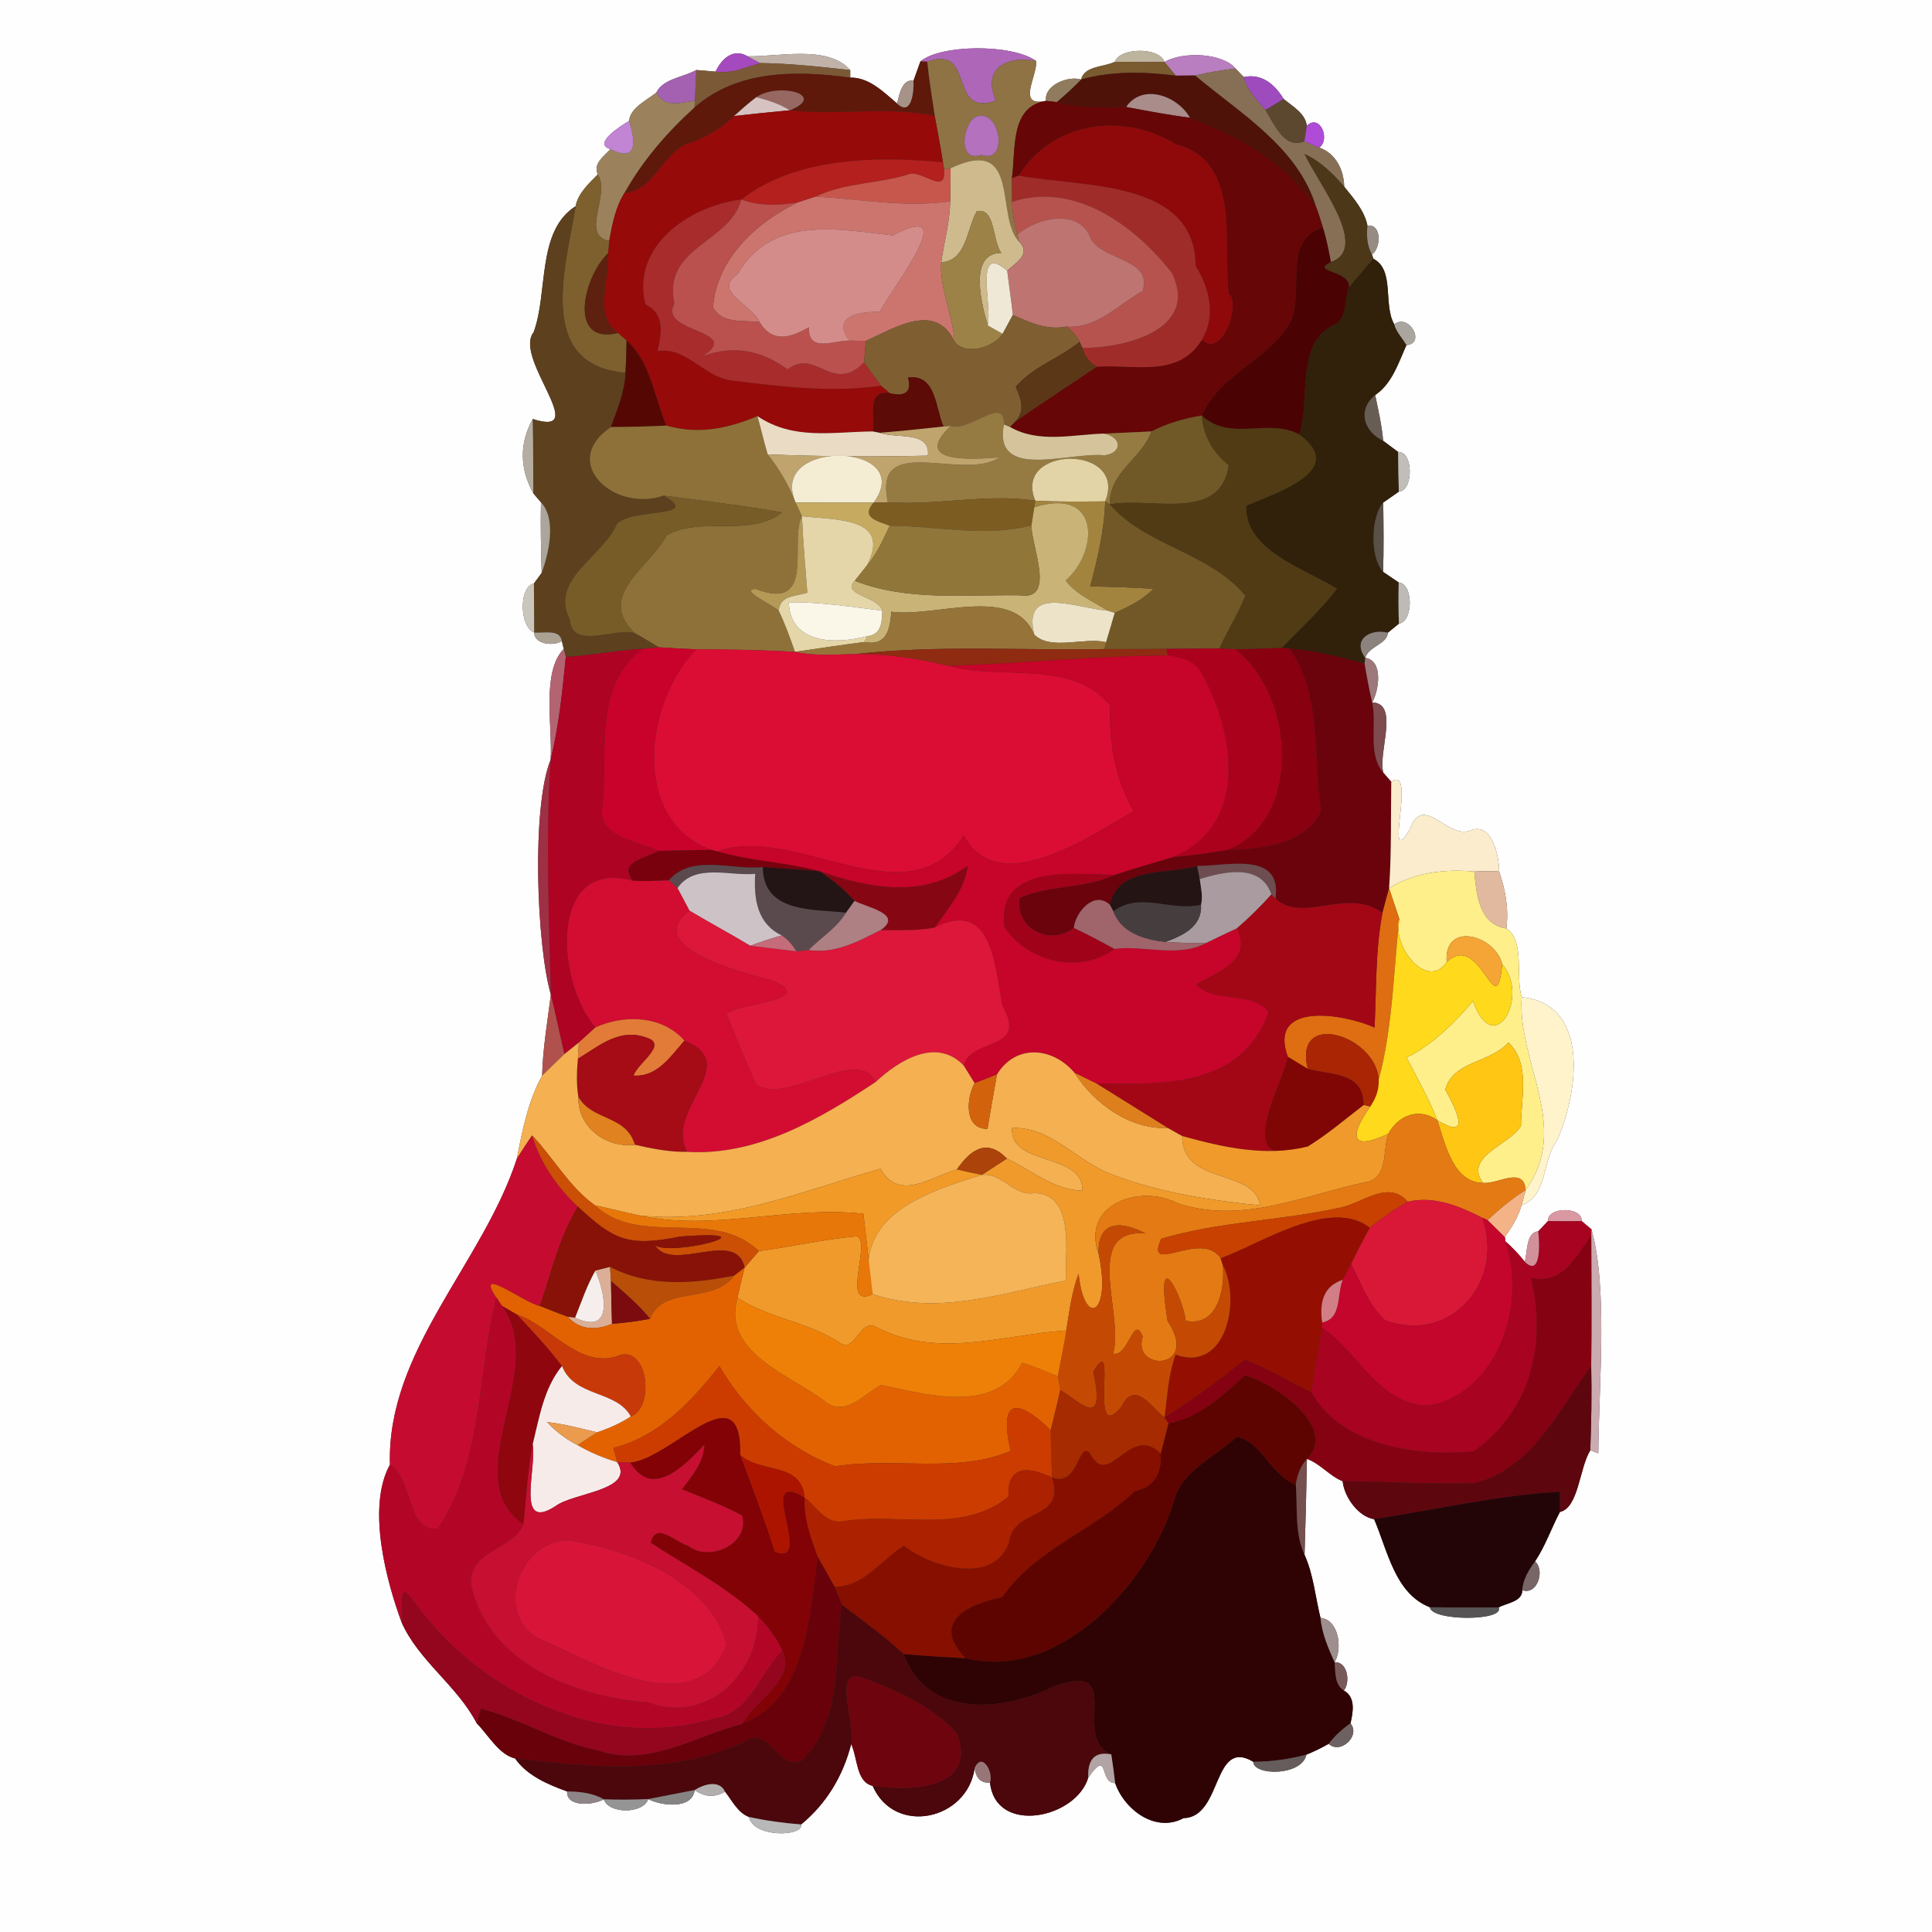 <?xml version="1.0" encoding="UTF-8" ?>
<!DOCTYPE svg PUBLIC "-//W3C//DTD SVG 1.1//EN" "http://www.w3.org/Graphics/SVG/1.1/DTD/svg11.dtd">
<svg width="250pt" height="250pt" viewBox="0 0 250 250" version="1.1" xmlns="http://www.w3.org/2000/svg">
<rect x="0" y="0" width="250" height="250" fill="#333333" stroke="none"/>
<g id="#fffefeff">
<path fill="#fffefe" opacity="1.00" d=" M 0.00 0.00 L 250.00 0.00 L 250.00 250.00 L 0.00 250.00 L 0.00 0.00 M 119.10 7.95 C 118.88 8.58 118.43 9.84 118.20 10.46 C 116.74 10.14 116.33 12.35 116.09 13.40 C 114.33 11.92 112.50 10.01 110.02 10.04 L 110.02 9.07 C 107.13 5.76 100.62 7.38 96.73 7.28 C 94.87 6.18 93.35 7.64 92.60 9.27 C 91.98 9.22 90.73 9.12 90.10 9.06 C 88.44 10.00 85.78 10.19 84.94 11.97 C 83.70 12.96 81.52 13.99 81.41 15.64 C 80.41 16.24 76.58 18.60 78.99 19.30 C 78.17 20.23 76.72 21.12 77.35 22.57 C 76.22 23.72 74.77 25.04 74.49 26.68 C 69.41 29.90 70.96 37.82 69.05 43.00 C 66.37 46.32 76.65 56.68 68.93 54.22 C 67.20 57.39 67.23 60.59 69.01 63.84 C 69.26 64.13 69.76 64.71 70.00 65.00 C 69.93 68.05 70.01 71.08 70.09 74.14 C 69.84 74.48 69.34 75.16 69.09 75.50 C 67.10 75.92 67.23 81.14 69.12 81.84 C 69.12 83.39 71.67 83.66 72.70 82.94 L 72.95 83.97 C 70.03 86.93 71.52 94.14 71.25 98.30 C 68.75 104.46 69.45 122.38 71.28 128.71 C 70.84 132.19 70.24 135.67 70.15 139.19 C 68.33 142.46 67.59 146.26 66.88 149.94 C 62.44 163.56 50.02 174.75 50.46 189.52 C 47.35 195.16 50.14 204.99 51.98 209.96 C 54.20 214.93 59.15 218.11 61.68 222.98 C 63.19 224.51 64.57 227.06 66.65 227.54 C 68.20 229.77 70.90 230.91 73.38 231.81 C 73.28 233.91 76.84 233.58 78.13 232.83 C 78.77 234.76 83.25 234.73 83.88 232.80 C 85.59 233.69 89.58 234.17 89.89 231.63 C 91.18 232.55 92.49 232.63 93.82 231.84 C 94.74 232.99 95.46 234.56 96.91 235.11 C 97.52 237.88 104.02 237.64 103.67 236.08 C 106.95 233.38 109.10 229.78 110.14 225.69 C 110.98 227.41 110.76 230.60 112.92 231.09 C 115.76 237.61 125.21 235.52 126.12 228.78 C 126.29 230.12 126.95 230.75 128.11 230.67 C 128.83 237.48 139.25 235.33 140.82 230.02 C 143.54 226.13 142.21 230.77 144.30 230.73 C 145.50 234.19 149.54 237.22 153.16 235.26 C 158.20 235.17 156.87 224.81 162.17 227.97 C 162.20 229.80 168.46 229.85 169.05 227.05 C 170.04 226.65 171.00 226.18 171.93 225.65 C 173.46 227.08 176.09 224.60 174.75 223.00 C 175.09 221.57 175.45 219.61 173.89 218.75 C 174.77 217.70 174.38 214.97 172.70 215.10 C 173.75 213.29 173.23 209.57 170.87 209.35 C 170.20 206.63 169.96 203.76 168.81 201.20 C 168.94 197.05 169.04 192.91 169.12 188.78 C 170.86 189.40 172.05 191.01 173.74 191.67 C 173.95 193.75 175.80 196.28 177.81 196.58 C 179.57 200.66 180.50 206.22 185.03 207.98 C 185.22 209.80 194.78 209.79 193.92 208.00 C 194.97 207.42 196.98 207.28 196.99 205.77 C 198.91 206.45 199.96 203.23 198.64 202.04 C 199.96 200.05 200.74 197.76 201.85 195.65 C 204.28 195.11 204.34 190.04 205.78 187.67 L 206.82 188.06 C 206.91 178.62 208.05 166.65 205.94 159.08 C 205.62 158.81 204.99 158.28 204.67 158.01 C 204.79 156.11 200.20 156.12 200.31 158.00 C 199.99 158.34 199.36 159.01 199.04 159.34 C 197.44 159.47 197.67 162.05 197.30 163.27 C 196.55 162.31 195.72 161.43 194.81 160.64 L 194.72 160.09 C 195.61 158.82 196.46 157.47 196.89 155.96 C 200.31 154.75 199.52 150.13 201.48 147.57 C 204.21 141.41 205.84 129.96 196.91 129.03 C 196.07 126.35 197.36 121.66 194.92 120.15 C 195.26 117.64 194.80 115.14 193.99 112.77 C 194.01 110.74 193.02 106.36 190.33 107.44 C 187.27 108.73 184.16 102.44 182.41 107.36 C 178.90 113.04 183.42 98.80 180.03 101.17 C 179.78 100.88 179.26 100.29 179.01 100.00 C 178.25 97.47 181.16 91.00 177.56 90.89 C 178.45 89.31 179.02 85.48 176.66 85.12 C 177.13 83.60 179.52 83.35 179.59 81.87 C 179.95 81.58 180.66 80.99 181.02 80.70 C 182.88 80.43 182.92 75.54 180.99 75.37 C 180.49 75.03 179.48 74.34 178.97 74.00 C 179.07 71.01 179.03 68.02 178.99 65.03 C 179.50 64.68 180.50 63.97 181.01 63.62 C 182.90 63.52 182.93 58.40 180.91 58.48 C 180.43 58.12 179.47 57.40 178.98 57.04 C 178.81 55.04 178.35 53.08 177.95 51.12 C 180.15 49.61 180.95 46.98 181.99 44.66 C 184.55 44.45 182.29 40.47 180.42 41.97 C 178.95 39.46 180.51 34.92 177.73 33.50 L 177.52 32.92 C 178.72 32.14 178.82 28.93 176.95 29.20 C 176.56 27.24 175.15 25.67 173.94 24.15 C 173.89 21.99 172.85 19.83 170.70 19.10 C 172.19 18.09 170.82 14.65 169.10 16.27 C 168.90 14.65 167.25 13.77 166.11 12.81 C 164.97 10.94 163.29 9.47 160.94 9.97 C 160.67 9.69 160.14 9.14 159.87 8.86 C 158.30 6.92 153.22 6.57 150.68 8.02 C 150.05 6.09 144.95 6.10 144.26 8.00 C 142.84 8.70 140.34 8.49 139.89 10.29 C 138.23 9.77 135.06 11.02 135.36 13.05 C 131.48 13.89 134.21 9.94 134.09 7.90 C 130.98 5.65 121.68 5.74 119.10 7.95 Z" />
</g>
<g id="#ae66b9ff">
<path fill="#ae66b9" opacity="1.00" d=" M 119.10 7.95 C 121.68 5.74 130.98 5.65 134.09 7.90 C 130.27 7.15 127.06 8.84 128.87 13.01 C 122.58 15.27 126.32 5.70 119.99 7.99 L 119.10 7.95 Z" />
</g>
<g id="#a549beff">
<path fill="#a549be" opacity="1.00" d=" M 92.60 9.27 C 93.35 7.64 94.87 6.18 96.73 7.28 C 97.14 7.50 97.96 7.94 98.37 8.16 C 96.50 8.73 94.59 9.58 92.60 9.27 Z" />
</g>
<g id="#c0b2a9ff">
<path fill="#c0b2a9" opacity="1.00" d=" M 96.73 7.28 C 100.62 7.38 107.13 5.76 110.02 9.07 C 106.15 8.64 102.27 8.21 98.37 8.16 C 97.96 7.94 97.14 7.50 96.73 7.28 Z" />
</g>
<g id="#bdb49dff">
<path fill="#bdb49d" opacity="1.00" d=" M 144.26 8.00 C 144.95 6.10 150.05 6.09 150.68 8.02 C 149.07 8.01 145.87 8.00 144.26 8.00 Z" />
</g>
<g id="#b97ebfff">
<path fill="#b97ebf" opacity="1.00" d=" M 150.68 8.02 C 153.22 6.57 158.30 6.92 159.87 8.86 C 158.11 9.07 156.37 9.36 154.66 9.77 C 154.03 9.77 152.77 9.78 152.14 9.79 C 151.78 9.34 151.04 8.46 150.68 8.02 Z" />
</g>
<g id="#7c5936ff">
<path fill="#7c5936" opacity="1.00" d=" M 98.37 8.16 C 102.27 8.21 106.15 8.64 110.02 9.07 L 110.02 10.04 C 103.03 9.11 95.47 9.01 89.87 13.90 L 89.91 13.04 C 89.98 11.71 90.04 10.39 90.10 9.06 C 90.73 9.12 91.98 9.22 92.60 9.27 C 94.59 9.58 96.50 8.73 98.37 8.16 Z" />
</g>
<g id="#5e190bff">
<path fill="#5e190b" opacity="1.00" d=" M 119.10 7.95 L 119.99 7.99 C 120.22 10.34 120.61 12.67 120.96 15.01 C 114.75 13.67 108.45 15.02 102.21 14.27 C 107.13 12.28 100.73 10.61 97.86 12.58 C 96.86 13.34 95.92 14.17 94.99 15.01 C 93.42 16.60 91.45 17.66 89.38 18.46 C 85.67 19.53 84.93 24.59 80.80 24.98 C 83.14 20.78 86.32 17.11 89.87 13.90 C 95.47 9.01 103.03 9.11 110.02 10.04 C 112.50 10.01 114.33 11.92 116.09 13.40 C 117.97 15.19 118.29 11.73 118.20 10.46 C 118.43 9.84 118.88 8.58 119.10 7.95 Z" />
</g>
<g id="#8f7344ff">
<path fill="#8f7344" opacity="1.00" d=" M 119.99 7.99 C 126.32 5.70 122.58 15.27 128.87 13.01 C 127.06 8.84 130.27 7.15 134.09 7.90 C 134.21 9.94 131.48 13.89 135.36 13.05 C 130.63 13.81 131.47 19.39 130.94 23.05 C 130.95 23.82 130.95 25.35 130.96 26.11 C 131.01 27.55 131.26 28.98 131.65 30.36 L 131.88 31.27 C 128.72 28.04 132.22 17.42 122.99 21.77 L 122.18 21.93 L 122.02 21.00 C 121.71 18.99 121.31 17.00 120.96 15.01 C 120.61 12.67 120.22 10.34 119.99 7.99 M 126.23 15.13 C 124.48 16.19 123.92 21.12 127.00 20.03 C 130.57 21.35 129.46 13.79 126.23 15.13 Z" />
</g>
<g id="#7a5a2fff">
<path fill="#7a5a2f" opacity="1.00" d=" M 139.89 10.29 C 140.34 8.49 142.84 8.70 144.26 8.00 C 145.87 8.00 149.07 8.01 150.68 8.02 C 151.04 8.46 151.78 9.34 152.14 9.79 C 148.05 9.28 143.93 9.16 139.89 10.29 Z" />
</g>
<g id="#a460b1ff">
<path fill="#a460b1" opacity="1.00" d=" M 84.94 11.97 C 85.78 10.19 88.44 10.00 90.10 9.06 C 90.04 10.39 89.98 11.71 89.91 13.04 C 88.10 13.28 85.97 14.02 84.94 11.97 Z" />
</g>
<g id="#4e1208ff">
<path fill="#4e1208" opacity="1.00" d=" M 139.89 10.29 C 143.93 9.16 148.05 9.28 152.14 9.79 C 152.77 9.78 154.03 9.77 154.66 9.77 C 160.54 14.71 168.00 19.07 170.33 26.84 C 166.25 20.95 160.41 17.67 153.97 15.23 C 152.39 12.41 147.86 10.73 145.72 13.84 C 142.69 13.88 139.67 13.98 136.74 13.21 C 137.83 12.29 138.89 11.32 139.89 10.29 Z" />
</g>
<g id="#876f55ff">
<path fill="#876f55" opacity="1.00" d=" M 154.66 9.77 C 156.37 9.36 158.11 9.07 159.87 8.86 C 160.14 9.14 160.67 9.69 160.94 9.97 C 161.38 11.68 162.67 12.92 163.75 14.25 C 164.91 16.00 166.13 19.37 168.79 18.28 C 169.26 18.49 170.22 18.90 170.70 19.10 C 172.85 19.83 173.89 21.99 173.94 24.15 C 172.47 22.47 170.87 20.86 168.81 19.93 C 170.62 23.81 177.32 32.15 172.21 33.91 C 171.93 32.41 171.64 30.90 171.18 29.44 C 170.93 28.56 170.64 27.69 170.33 26.84 C 168.00 19.07 160.54 14.71 154.66 9.77 Z" />
</g>
<g id="#a69287ff">
<path fill="#a69287" opacity="1.00" d=" M 116.09 13.40 C 116.33 12.35 116.74 10.14 118.20 10.46 C 118.29 11.73 117.97 15.19 116.09 13.40 Z" />
</g>
<g id="#917b5eff">
<path fill="#917b5e" opacity="1.00" d=" M 135.36 13.05 C 135.06 11.02 138.23 9.77 139.89 10.29 C 138.89 11.32 137.83 12.29 136.74 13.21 C 136.40 13.17 135.70 13.09 135.36 13.05 Z" />
</g>
<g id="#9e4bbeff">
<path fill="#9e4bbe" opacity="1.00" d=" M 160.94 9.97 C 163.29 9.47 164.97 10.94 166.11 12.81 C 165.52 13.17 164.34 13.89 163.75 14.25 C 162.67 12.92 161.38 11.68 160.94 9.97 Z" />
</g>
<g id="#9c825cff">
<path fill="#9c825c" opacity="1.00" d=" M 81.41 15.64 C 81.52 13.99 83.70 12.96 84.94 11.97 C 85.97 14.02 88.10 13.28 89.91 13.04 L 89.87 13.90 C 86.32 17.11 83.14 20.78 80.80 24.98 C 79.63 26.84 79.22 29.05 78.83 31.17 C 75.02 30.41 79.05 25.27 77.35 22.57 C 76.72 21.12 78.17 20.23 78.99 19.30 C 82.50 21.04 82.24 18.39 81.41 15.64 Z" />
</g>
<g id="#966861ff">
<path fill="#966861" opacity="1.00" d=" M 97.86 12.58 C 100.73 10.61 107.13 12.28 102.21 14.27 C 100.88 13.44 99.38 12.95 97.86 12.58 Z" />
</g>
<g id="#aa8c8aff">
<path fill="#aa8c8a" opacity="1.00" d=" M 145.72 13.84 C 147.86 10.73 152.39 12.41 153.97 15.23 C 151.20 14.88 148.46 14.36 145.72 13.84 Z" />
</g>
<g id="#d6c2c1ff">
<path fill="#d6c2c1" opacity="1.00" d=" M 94.99 15.01 C 95.92 14.17 96.86 13.34 97.86 12.58 C 99.38 12.95 100.88 13.44 102.21 14.27 C 99.80 14.50 97.39 14.74 94.99 15.01 Z" />
</g>
<g id="#670606ff">
<path fill="#670606" opacity="1.00" d=" M 135.36 13.05 C 135.70 13.09 136.40 13.17 136.74 13.21 C 139.67 13.98 142.69 13.88 145.72 13.84 C 148.46 14.36 151.20 14.88 153.97 15.23 C 160.41 17.67 166.25 20.95 170.33 26.84 C 170.64 27.69 170.93 28.56 171.18 29.44 C 165.80 31.09 168.95 37.87 166.87 41.91 C 164.08 46.55 157.73 48.57 155.52 53.77 C 153.25 54.13 151.04 54.78 149.00 55.82 C 146.95 55.94 144.89 56.00 142.84 56.11 C 138.80 56.22 134.44 57.40 130.69 55.25 L 131.33 54.59 C 134.82 52.14 138.40 49.82 141.94 47.45 C 146.88 47.12 152.48 48.94 155.54 43.94 C 158.19 46.50 160.61 39.19 159.00 37.99 C 158.23 31.48 160.62 20.84 152.20 18.69 C 145.40 14.51 136.27 15.63 131.82 22.73 L 130.94 23.05 C 131.47 19.39 130.63 13.81 135.36 13.05 Z" />
</g>
<g id="#5b482fff">
<path fill="#5b482f" opacity="1.00" d=" M 163.75 14.25 C 164.34 13.89 165.52 13.17 166.11 12.81 C 167.25 13.77 168.90 14.65 169.10 16.27 C 169.02 16.78 168.87 17.78 168.79 18.28 C 166.13 19.37 164.91 16.00 163.75 14.25 Z" />
</g>
<g id="#960a0aff">
<path fill="#960a0a" opacity="1.00" d=" M 94.99 15.01 C 97.39 14.74 99.80 14.50 102.21 14.27 C 108.45 15.02 114.75 13.67 120.96 15.01 C 121.31 17.00 121.71 18.99 122.02 21.00 C 113.47 20.20 103.03 20.30 95.92 25.82 C 88.99 26.69 81.66 31.99 83.52 39.37 C 86.09 40.66 85.60 43.08 85.09 45.44 C 88.87 44.83 91.08 48.80 94.63 49.22 C 101.06 50.03 107.55 50.83 114.02 49.91 C 114.32 50.16 114.91 50.65 115.20 50.90 C 112.06 50.32 113.28 53.93 112.95 55.83 C 107.79 55.86 102.73 57.01 98.01 53.85 C 94.19 55.46 90.35 56.26 86.23 55.07 C 84.64 51.39 84.18 46.83 81.07 44.05 C 80.79 43.81 80.24 43.33 79.96 43.09 C 76.68 40.73 78.97 36.16 78.68 32.77 C 78.72 32.37 78.79 31.57 78.83 31.17 C 79.22 29.05 79.63 26.84 80.80 24.98 C 84.93 24.59 85.67 19.53 89.38 18.46 C 91.45 17.66 93.42 16.60 94.99 15.01 Z" />
</g>
<g id="#b371beff">
<path fill="#b371be" opacity="1.00" d=" M 126.23 15.13 C 129.46 13.79 130.57 21.35 127.00 20.03 C 123.92 21.12 124.48 16.19 126.23 15.13 Z" />
</g>
<g id="#c185d4ff">
<path fill="#c185d4" opacity="1.00" d=" M 78.99 19.30 C 76.58 18.60 80.41 16.24 81.41 15.64 C 82.24 18.39 82.50 21.04 78.99 19.30 Z" />
</g>
<g id="#8f090aff">
<path fill="#8f090a" opacity="1.00" d=" M 131.82 22.73 C 136.27 15.63 145.40 14.51 152.20 18.69 C 160.62 20.84 158.23 31.48 159.00 37.99 C 160.61 39.19 158.19 46.50 155.54 43.94 C 157.36 40.78 156.50 37.34 154.71 34.39 C 154.62 23.16 140.00 24.27 131.82 22.73 Z" />
</g>
<g id="#af4bd6ff">
<path fill="#af4bd6" opacity="1.00" d=" M 169.10 16.27 C 170.82 14.65 172.19 18.09 170.70 19.10 C 170.22 18.90 169.26 18.49 168.79 18.28 C 168.87 17.78 169.02 16.78 169.10 16.27 Z" />
</g>
<g id="#b3201eff">
<path fill="#b3201e" opacity="1.00" d=" M 95.92 25.82 C 103.03 20.30 113.47 20.20 122.02 21.00 L 122.18 21.93 C 122.48 25.48 119.24 21.79 117.44 22.60 C 113.54 23.79 109.22 23.65 105.54 25.45 C 104.96 25.64 103.78 26.02 103.20 26.21 C 100.76 26.58 98.27 26.71 95.92 25.82 Z" />
</g>
<g id="#4c3719ff">
<path fill="#4c3719" opacity="1.00" d=" M 168.81 19.93 C 170.87 20.86 172.47 22.47 173.94 24.15 C 175.15 25.67 176.56 27.24 176.95 29.20 C 176.80 30.47 176.91 31.78 177.52 32.92 L 177.73 33.50 C 176.62 34.71 175.59 35.98 174.54 37.23 C 174.86 34.92 169.38 35.27 172.21 33.91 C 177.32 32.15 170.62 23.81 168.81 19.93 Z" />
</g>
<g id="#ceba8dff">
<path fill="#ceba8d" opacity="1.00" d=" M 122.99 21.77 C 132.22 17.42 128.72 28.04 131.88 31.27 C 133.46 32.90 131.46 33.96 130.33 35.04 C 126.01 31.30 128.40 39.41 127.81 42.11 C 127.22 39.99 125.07 32.75 129.57 32.73 C 128.37 31.11 128.83 26.78 126.39 27.34 C 125.10 29.61 125.07 33.77 121.79 33.94 C 122.16 31.31 122.92 28.73 122.95 26.05 C 122.99 24.63 123.00 23.20 122.99 21.77 Z" />
</g>
<g id="#c7574dff">
<path fill="#c7574d" opacity="1.00" d=" M 117.44 22.60 C 119.24 21.79 122.48 25.48 122.18 21.93 L 122.99 21.77 C 123.00 23.20 122.99 24.63 122.95 26.05 C 117.16 26.92 111.34 25.74 105.54 25.45 C 109.22 23.65 113.54 23.79 117.44 22.60 Z" />
</g>
<g id="#7d602eff">
<path fill="#7d602e" opacity="1.00" d=" M 74.49 26.68 C 74.77 25.04 76.22 23.72 77.35 22.57 C 79.05 25.27 75.02 30.41 78.83 31.17 C 78.79 31.57 78.72 32.37 78.68 32.77 C 75.49 35.81 73.42 44.67 79.96 43.09 C 80.24 43.33 80.79 43.81 81.07 44.05 C 81.07 45.45 81.02 46.84 80.94 48.24 C 69.36 47.28 73.11 34.82 74.49 26.68 Z" />
</g>
<g id="#a02c29ff">
<path fill="#a02c29" opacity="1.00" d=" M 130.94 23.05 L 131.82 22.73 C 140.00 24.27 154.62 23.16 154.71 34.39 C 156.50 37.34 157.36 40.78 155.54 43.94 C 152.48 48.94 146.88 47.12 141.94 47.45 C 140.97 46.90 140.35 46.09 140.07 45.02 C 145.56 45.05 155.21 42.68 151.65 35.33 C 146.95 29.30 139.16 23.45 130.96 26.11 C 130.95 25.35 130.95 23.82 130.94 23.05 Z" />
</g>
<g id="#cc756eff">
<path fill="#cc756e" opacity="1.00" d=" M 105.54 25.45 C 111.34 25.74 117.16 26.92 122.95 26.05 C 122.92 28.73 122.16 31.31 121.79 33.94 C 121.58 37.40 123.29 40.76 123.53 44.22 C 121.07 38.99 115.76 42.45 112.04 44.11 C 111.51 44.10 110.45 44.09 109.92 44.08 C 107.51 40.86 111.31 40.30 113.83 40.36 C 115.95 36.53 124.41 25.80 115.52 30.46 C 108.64 29.70 99.85 27.78 95.45 35.48 C 92.12 37.66 97.35 39.47 98.31 41.69 C 96.22 41.38 93.49 42.00 92.26 39.77 C 92.71 33.57 97.78 28.83 103.20 26.21 C 103.78 26.02 104.96 25.64 105.54 25.45 Z" />
</g>
<g id="#b7534eff">
<path fill="#b7534e" opacity="1.00" d=" M 130.96 26.11 C 139.16 23.45 146.95 29.30 151.65 35.33 C 155.21 42.68 145.56 45.05 140.07 45.02 L 139.70 44.23 C 139.30 43.44 138.73 42.78 137.98 42.26 C 141.96 42.56 144.65 39.43 147.86 37.65 C 149.19 33.45 142.77 33.75 141.15 30.90 C 139.77 26.89 134.19 28.12 131.65 30.36 C 131.26 28.98 131.01 27.55 130.96 26.11 Z" />
</g>
<g id="#a82c2bff">
<path fill="#a82c2b" opacity="1.00" d=" M 83.52 39.37 C 81.66 31.99 88.99 26.69 95.92 25.82 C 94.42 31.51 85.69 31.87 87.27 39.31 C 85.13 43.13 96.27 42.63 90.93 46.09 C 95.05 44.56 98.64 45.41 101.91 47.79 C 105.60 44.97 107.74 51.09 111.81 46.88 C 112.53 47.90 113.28 48.90 114.02 49.91 C 107.55 50.83 101.06 50.03 94.63 49.22 C 91.08 48.80 88.87 44.83 85.09 45.44 C 85.60 43.08 86.09 40.66 83.52 39.37 Z" />
</g>
<g id="#ba514eff">
<path fill="#ba514e" opacity="1.00" d=" M 95.92 25.82 C 98.27 26.71 100.76 26.58 103.20 26.21 C 97.78 28.83 92.71 33.57 92.26 39.77 C 93.49 42.00 96.22 41.38 98.31 41.69 C 99.94 44.43 102.36 43.70 104.68 42.33 C 104.53 45.69 107.83 44.03 109.92 44.08 C 110.45 44.09 111.51 44.10 112.04 44.11 C 111.98 44.80 111.87 46.18 111.81 46.88 C 107.74 51.09 105.60 44.97 101.91 47.79 C 98.64 45.41 95.05 44.56 90.93 46.09 C 96.27 42.63 85.13 43.13 87.27 39.31 C 85.69 31.87 94.42 31.51 95.92 25.82 Z" />
</g>
<g id="#5d401eff">
<path fill="#5d401e" opacity="1.00" d=" M 69.05 43.00 C 70.96 37.82 69.41 29.90 74.49 26.68 C 73.11 34.82 69.36 47.28 80.94 48.24 C 80.85 50.69 79.88 52.99 79.05 55.26 C 72.28 59.82 79.51 66.38 85.88 64.13 C 91.09 67.10 81.47 65.69 79.80 67.86 C 77.99 72.05 71.09 74.96 73.73 80.15 C 74.02 84.14 79.41 81.22 82.09 81.90 C 83.17 82.48 84.22 83.12 85.27 83.76 C 84.76 83.80 83.73 83.90 83.22 83.94 C 79.87 84.15 76.56 84.78 73.21 85.02 L 72.95 83.97 L 72.70 82.94 C 72.45 81.34 70.24 81.98 69.12 81.84 C 69.11 80.26 69.10 77.09 69.09 75.50 C 69.34 75.16 69.84 74.48 70.09 74.14 C 70.96 71.76 72.09 67.21 70.00 65.00 C 69.76 64.71 69.26 64.13 69.01 63.84 C 68.98 60.63 69.02 57.43 68.93 54.22 C 76.65 56.68 66.37 46.32 69.05 43.00 Z" />
</g>
<g id="#9d8247ff">
<path fill="#9d8247" opacity="1.00" d=" M 126.39 27.34 C 128.83 26.78 128.37 31.11 129.57 32.73 C 125.07 32.75 127.22 39.99 127.81 42.11 C 128.29 42.38 129.26 42.93 129.74 43.20 C 128.63 44.94 124.92 46.06 123.53 44.22 C 123.29 40.76 121.58 37.40 121.79 33.94 C 125.07 33.77 125.10 29.61 126.39 27.34 Z" />
</g>
<g id="#be7470ff">
<path fill="#be7470" opacity="1.00" d=" M 131.65 30.36 C 134.19 28.12 139.77 26.89 141.15 30.90 C 142.77 33.75 149.19 33.45 147.86 37.65 C 144.65 39.43 141.96 42.56 137.98 42.26 C 135.53 42.76 133.25 41.74 131.06 40.76 C 130.85 38.85 130.56 36.95 130.33 35.04 C 131.46 33.96 133.46 32.90 131.88 31.27 L 131.65 30.36 Z" />
</g>
<g id="#d48c8aff">
<path fill="#d48c8a" opacity="1.00" d=" M 95.45 35.48 C 99.85 27.78 108.64 29.70 115.52 30.46 C 124.41 25.80 115.95 36.53 113.83 40.36 C 111.31 40.30 107.51 40.86 109.92 44.08 C 107.83 44.03 104.53 45.69 104.68 42.33 C 102.36 43.70 99.94 44.43 98.31 41.69 C 97.35 39.47 92.12 37.66 95.45 35.48 Z" />
</g>
<g id="#978c83ff">
<path fill="#978c83" opacity="1.00" d=" M 176.95 29.20 C 178.82 28.93 178.72 32.14 177.52 32.92 C 176.91 31.78 176.80 30.47 176.95 29.20 Z" />
</g>
<g id="#4b0202ff">
<path fill="#4b0202" opacity="1.00" d=" M 166.87 41.91 C 168.95 37.87 165.80 31.09 171.18 29.44 C 171.64 30.90 171.93 32.41 172.21 33.91 C 169.38 35.27 174.86 34.92 174.54 37.23 C 173.94 38.71 174.37 40.94 172.93 41.90 C 167.44 44.20 169.69 51.67 168.10 56.21 C 164.03 54.04 159.21 57.23 155.52 53.77 C 157.73 48.57 164.08 46.55 166.87 41.91 Z" />
</g>
<g id="#5e210fff">
<path fill="#5e210f" opacity="1.00" d=" M 79.96 43.09 C 73.42 44.67 75.49 35.81 78.68 32.77 C 78.97 36.16 76.68 40.73 79.96 43.09 Z" />
</g>
<g id="#efe8d6ff">
<path fill="#efe8d6" opacity="1.00" d=" M 127.81 42.11 C 128.40 39.41 126.01 31.30 130.33 35.04 C 130.56 36.95 130.85 38.85 131.06 40.76 C 130.73 41.37 130.07 42.59 129.74 43.20 C 129.26 42.93 128.29 42.38 127.81 42.11 Z" />
</g>
<g id="#31200aff">
<path fill="#31200a" opacity="1.00" d=" M 174.54 37.23 C 175.59 35.98 176.62 34.71 177.73 33.50 C 180.51 34.92 178.95 39.46 180.42 41.97 C 180.67 42.99 181.49 43.75 181.99 44.66 C 180.95 46.98 180.15 49.61 177.95 51.12 C 175.60 53.04 176.47 55.84 178.98 57.04 C 179.47 57.40 180.43 58.12 180.91 58.48 C 180.92 60.19 180.95 61.90 181.01 63.62 C 180.50 63.97 179.50 64.68 178.99 65.03 C 177.44 66.72 177.19 72.03 178.97 74.00 C 179.48 74.34 180.49 75.03 180.99 75.37 C 180.94 77.15 180.95 78.92 181.02 80.70 C 180.66 80.99 179.95 81.58 179.59 81.87 C 177.31 81.31 174.92 82.74 176.66 85.12 L 176.58 85.86 C 173.39 85.03 170.18 84.16 166.88 83.92 L 165.89 83.82 C 168.28 81.29 170.92 78.97 173.01 76.17 C 168.67 73.54 161.03 71.17 161.27 65.44 C 165.33 63.71 174.46 60.81 168.10 56.21 C 169.69 51.67 167.44 44.20 172.93 41.90 C 174.37 40.94 173.94 38.71 174.54 37.23 Z" />
</g>
<g id="#7f5f31ff">
<path fill="#7f5f31" opacity="1.00" d=" M 112.04 44.11 C 115.76 42.45 121.07 38.99 123.53 44.22 C 124.92 46.06 128.63 44.94 129.74 43.20 C 130.07 42.59 130.73 41.37 131.06 40.76 C 133.25 41.74 135.53 42.76 137.98 42.26 C 138.73 42.78 139.30 43.44 139.70 44.23 C 137.09 46.37 133.65 47.43 131.43 50.06 C 132.11 51.60 132.72 53.19 131.33 54.59 L 130.69 55.25 L 129.90 54.93 C 130.12 51.03 125.38 55.93 123.01 55.11 L 122.09 55.19 C 121.04 52.80 121.14 48.34 117.49 48.85 C 118.03 50.80 117.04 51.32 115.20 50.90 C 114.91 50.65 114.32 50.16 114.02 49.91 C 113.28 48.90 112.53 47.90 111.81 46.88 C 111.87 46.18 111.98 44.80 112.04 44.11 Z" />
</g>
<g id="#aaa59fff">
<path fill="#aaa59f" opacity="1.00" d=" M 180.42 41.97 C 182.29 40.47 184.55 44.45 181.99 44.66 C 181.49 43.75 180.67 42.99 180.42 41.97 Z" />
</g>
<g id="#550803ff">
<path fill="#550803" opacity="1.00" d=" M 81.07 44.05 C 84.18 46.83 84.64 51.39 86.23 55.07 C 83.84 55.20 81.44 55.24 79.05 55.26 C 79.88 52.99 80.85 50.69 80.94 48.24 C 81.02 46.84 81.07 45.45 81.07 44.05 Z" />
</g>
<g id="#5b3617ff">
<path fill="#5b3617" opacity="1.00" d=" M 131.43 50.06 C 133.65 47.43 137.09 46.37 139.70 44.23 L 140.07 45.02 C 140.35 46.09 140.97 46.90 141.94 47.45 C 138.40 49.82 134.82 52.14 131.33 54.59 C 132.72 53.19 132.11 51.60 131.43 50.06 Z" />
</g>
<g id="#5d0b06ff">
<path fill="#5d0b06" opacity="1.00" d=" M 117.49 48.85 C 121.14 48.34 121.04 52.80 122.09 55.19 C 119.33 55.49 116.57 55.79 113.82 56.00 L 112.95 55.83 C 113.28 53.93 112.06 50.32 115.20 50.90 C 117.04 51.32 118.03 50.80 117.49 48.85 Z" />
</g>
<g id="#675d54ff">
<path fill="#675d54" opacity="1.00" d=" M 178.98 57.04 C 176.47 55.84 175.60 53.04 177.95 51.12 C 178.35 53.08 178.81 55.04 178.98 57.04 Z" />
</g>
<g id="#957b42ff">
<path fill="#957b42" opacity="1.00" d=" M 123.01 55.11 C 125.38 55.93 130.12 51.03 129.90 54.93 C 128.52 62.26 138.31 58.43 142.94 58.92 C 145.29 58.58 145.15 56.53 142.84 56.11 C 144.89 56.00 146.95 55.94 149.00 55.82 C 147.81 59.33 143.53 61.02 143.61 65.26 L 143.01 64.88 C 145.98 57.46 130.98 57.62 133.97 64.79 C 127.66 63.82 121.23 65.45 114.89 64.99 C 112.88 55.82 124.59 62.38 129.31 59.19 C 125.14 59.52 118.08 59.84 123.01 55.11 Z" />
</g>
<g id="#b5ada0ff">
<path fill="#b5ada0" opacity="1.00" d=" M 69.01 63.84 C 67.23 60.59 67.20 57.39 68.93 54.22 C 69.02 57.43 68.98 60.63 69.01 63.84 Z" />
</g>
<g id="#8e7138ff">
<path fill="#8e7138" opacity="1.00" d=" M 86.23 55.07 C 90.35 56.26 94.19 55.46 98.01 53.85 C 98.48 55.49 98.85 57.16 99.34 58.80 C 100.86 60.69 102.06 62.79 102.96 65.04 C 103.16 65.48 103.57 66.36 103.77 66.79 C 102.07 70.04 105.71 79.29 97.74 76.20 C 95.68 76.37 99.97 78.25 100.77 79.02 C 101.60 80.75 102.25 82.54 102.87 84.35 C 98.61 84.10 94.36 84.03 90.10 84.02 C 88.49 83.96 86.88 83.87 85.27 83.76 C 84.22 83.12 83.17 82.48 82.09 81.90 C 77.11 77.01 84.05 73.47 86.27 69.26 C 90.85 66.71 96.90 69.62 101.21 66.31 C 96.12 65.42 91.00 64.79 85.88 64.13 C 79.51 66.38 72.28 59.82 79.05 55.26 C 81.44 55.24 83.84 55.20 86.23 55.07 Z" />
</g>
<g id="#eadbc4ff">
<path fill="#eadbc4" opacity="1.00" d=" M 98.01 53.85 C 102.73 57.01 107.79 55.86 112.95 55.83 L 113.82 56.00 C 116.07 56.80 120.42 55.71 120.07 58.96 C 113.16 59.13 106.25 59.07 99.34 58.80 C 98.85 57.16 98.48 55.49 98.01 53.85 Z" />
</g>
<g id="#715827ff">
<path fill="#715827" opacity="1.00" d=" M 149.00 55.82 C 151.04 54.78 153.25 54.13 155.52 53.77 C 155.70 56.42 156.98 58.55 159.00 60.20 C 157.97 67.63 148.99 64.27 143.61 65.26 C 143.53 61.02 147.81 59.33 149.00 55.82 Z" />
</g>
<g id="#513b14ff">
<path fill="#513b14" opacity="1.00" d=" M 155.52 53.77 C 159.21 57.23 164.03 54.04 168.10 56.21 C 174.46 60.81 165.33 63.71 161.27 65.44 C 161.03 71.17 168.67 73.54 173.01 76.17 C 170.92 78.97 168.28 81.29 165.89 83.82 C 163.88 83.93 161.86 84.00 159.84 84.00 C 159.32 83.97 158.29 83.93 157.77 83.91 C 158.82 81.59 160.20 79.44 161.13 77.08 C 156.42 71.42 148.10 70.60 143.61 65.26 C 148.99 64.27 157.97 67.63 159.00 60.20 C 156.98 58.55 155.70 56.42 155.52 53.77 Z" />
</g>
<g id="#c0a46dff">
<path fill="#c0a46d" opacity="1.00" d=" M 113.82 56.00 C 116.57 55.79 119.33 55.49 122.09 55.19 L 123.01 55.11 C 118.08 59.84 125.14 59.52 129.31 59.19 C 124.59 62.38 112.88 55.82 114.89 64.99 C 114.43 65.00 113.51 65.04 113.04 65.05 C 118.77 57.22 99.24 56.65 102.96 65.04 C 102.06 62.79 100.86 60.69 99.34 58.80 C 106.25 59.07 113.16 59.13 120.07 58.96 C 120.42 55.71 116.07 56.80 113.82 56.00 Z" />
</g>
<g id="#d5c49bff">
<path fill="#d5c49b" opacity="1.00" d=" M 129.90 54.93 L 130.69 55.25 C 134.44 57.40 138.80 56.22 142.84 56.11 C 145.15 56.53 145.29 58.58 142.94 58.92 C 138.31 58.43 128.52 62.26 129.90 54.93 Z" />
</g>
<g id="#c1bebaff">
<path fill="#c1beba" opacity="1.00" d=" M 180.91 58.48 C 182.93 58.40 182.90 63.52 181.01 63.62 C 180.95 61.90 180.92 60.19 180.91 58.48 Z" />
</g>
<g id="#f4edd3ff">
<path fill="#f4edd3" opacity="1.00" d=" M 102.96 65.04 C 99.24 56.65 118.77 57.22 113.04 65.05 C 109.67 65.05 106.32 65.05 102.96 65.04 Z" />
</g>
<g id="#e3d4a7ff">
<path fill="#e3d4a7" opacity="1.00" d=" M 133.97 64.79 C 130.98 57.62 145.98 57.46 143.01 64.88 C 139.99 64.90 136.98 64.95 133.97 64.79 Z" />
</g>
<g id="#775c28ff">
<path fill="#775c28" opacity="1.00" d=" M 85.88 64.13 C 91.00 64.79 96.12 65.42 101.21 66.31 C 96.90 69.62 90.85 66.71 86.27 69.26 C 84.05 73.47 77.11 77.01 82.09 81.90 C 79.41 81.22 74.02 84.14 73.73 80.15 C 71.09 74.96 77.99 72.05 79.80 67.86 C 81.47 65.69 91.09 67.10 85.88 64.13 Z" />
</g>
<g id="#7d5c22ff">
<path fill="#7d5c22" opacity="1.00" d=" M 114.89 64.99 C 121.23 65.45 127.66 63.82 133.97 64.79 L 133.84 65.64 C 133.75 66.22 133.56 67.40 133.47 67.99 C 127.41 69.56 121.25 68.06 115.13 68.03 C 113.55 67.43 111.32 66.97 113.04 65.05 C 113.51 65.04 114.43 65.00 114.89 64.99 Z" />
</g>
<g id="#aba59bff">
<path fill="#aba59b" opacity="1.00" d=" M 70.00 65.00 C 72.09 67.21 70.96 71.76 70.09 74.14 C 70.01 71.08 69.93 68.05 70.00 65.00 Z" />
</g>
<g id="#c5aa60ff">
<path fill="#c5aa60" opacity="1.00" d=" M 102.96 65.04 C 106.32 65.05 109.67 65.05 113.04 65.05 C 111.32 66.97 113.55 67.43 115.13 68.03 C 114.28 69.81 113.49 71.65 112.19 73.16 C 115.44 66.86 108.11 67.33 103.77 66.79 C 103.57 66.36 103.16 65.48 102.96 65.04 Z" />
</g>
<g id="#a3843fff">
<path fill="#a3843f" opacity="1.00" d=" M 133.97 64.79 C 136.98 64.95 139.99 64.90 143.01 64.88 C 142.89 68.64 142.03 72.28 141.07 75.88 C 143.79 75.92 146.52 76.02 149.25 76.19 C 147.86 77.63 146.05 78.51 144.24 79.31 L 143.30 79.01 C 141.45 77.81 139.24 76.93 137.89 75.12 C 142.15 71.46 142.49 62.90 133.84 65.64 L 133.97 64.79 Z" />
</g>
<g id="#735827ff">
<path fill="#735827" opacity="1.00" d=" M 143.01 64.88 L 143.61 65.26 C 148.10 70.60 156.42 71.42 161.13 77.08 C 160.20 79.44 158.82 81.59 157.77 83.91 C 156.06 83.92 152.64 83.95 150.93 83.96 C 148.25 83.98 145.57 83.99 142.90 83.99 L 143.12 83.10 C 143.50 81.83 143.88 80.57 144.24 79.31 C 146.05 78.51 147.86 77.63 149.25 76.19 C 146.52 76.02 143.79 75.92 141.07 75.88 C 142.03 72.28 142.89 68.64 143.01 64.88 Z" />
</g>
<g id="#595047ff">
<path fill="#595047" opacity="1.00" d=" M 178.97 74.00 C 177.19 72.03 177.44 66.72 178.99 65.03 C 179.03 68.02 179.07 71.01 178.97 74.00 Z" />
</g>
<g id="#c9b377ff">
<path fill="#c9b377" opacity="1.00" d=" M 133.47 67.99 C 133.56 67.40 133.75 66.22 133.84 65.64 C 142.49 62.90 142.15 71.46 137.89 75.12 C 139.24 76.93 141.45 77.81 143.30 79.01 C 139.31 78.75 132.23 75.53 133.83 82.12 C 131.13 75.62 121.08 79.94 115.34 79.16 C 115.16 81.50 114.72 83.64 111.84 83.08 L 112.26 82.31 C 114.06 82.12 114.13 80.47 114.16 79.02 C 113.65 77.13 108.78 77.01 110.61 75.15 C 117.39 77.82 124.88 76.92 132.00 77.03 C 136.66 77.76 133.47 70.75 133.47 67.99 Z" />
</g>
<g id="#b49957ff">
<path fill="#b49957" opacity="1.00" d=" M 97.74 76.20 C 105.71 79.29 102.07 70.04 103.77 66.79 C 103.92 70.10 104.21 73.40 104.47 76.70 C 103.00 77.19 100.92 76.99 100.77 79.02 C 99.97 78.25 95.68 76.37 97.74 76.20 Z" />
</g>
<g id="#e5d6a9ff">
<path fill="#e5d6a9" opacity="1.00" d=" M 103.77 66.79 C 108.11 67.33 115.44 66.86 112.19 73.16 C 111.79 73.66 111.01 74.65 110.61 75.15 C 108.78 77.01 113.65 77.13 114.16 79.02 C 110.14 78.52 106.12 77.89 102.07 77.93 C 102.23 83.35 108.10 83.42 112.26 82.31 L 111.84 83.08 C 108.85 83.46 105.85 83.92 102.87 84.35 C 102.25 82.54 101.60 80.75 100.77 79.02 C 100.92 76.99 103.00 77.19 104.47 76.70 C 104.21 73.40 103.92 70.10 103.77 66.79 Z" />
</g>
<g id="#91763aff">
<path fill="#91763a" opacity="1.00" d=" M 115.13 68.03 C 121.25 68.06 127.41 69.56 133.47 67.99 C 133.47 70.75 136.66 77.76 132.00 77.03 C 124.88 76.92 117.39 77.82 110.61 75.15 C 111.01 74.65 111.79 73.66 112.19 73.16 C 113.49 71.65 114.28 69.81 115.13 68.03 Z" />
</g>
<g id="#cac6bcff">
<path fill="#cac6bc" opacity="1.00" d=" M 69.12 81.84 C 67.23 81.14 67.10 75.92 69.09 75.50 C 69.10 77.09 69.11 80.26 69.12 81.84 Z" />
</g>
<g id="#bebbb7ff">
<path fill="#bebbb7" opacity="1.00" d=" M 180.99 75.37 C 182.92 75.54 182.88 80.43 181.02 80.70 C 180.95 78.92 180.94 77.15 180.99 75.37 Z" />
</g>
<g id="#faf6e8ff">
<path fill="#faf6e8" opacity="1.00" d=" M 102.07 77.93 C 106.12 77.89 110.14 78.52 114.16 79.02 C 114.13 80.47 114.06 82.12 112.26 82.31 C 108.10 83.42 102.23 83.35 102.07 77.93 Z" />
</g>
<g id="#ece3c9ff">
<path fill="#ece3c9" opacity="1.00" d=" M 133.83 82.12 C 132.23 75.53 139.31 78.75 143.30 79.01 L 144.24 79.31 C 143.88 80.57 143.50 81.83 143.12 83.10 C 140.31 82.42 135.94 84.23 133.83 82.12 Z" />
</g>
<g id="#967439ff">
<path fill="#967439" opacity="1.00" d=" M 115.34 79.16 C 121.08 79.94 131.13 75.62 133.83 82.12 C 135.94 84.23 140.31 82.42 143.12 83.10 L 142.90 83.99 C 132.17 84.19 121.40 83.43 110.71 84.63 C 108.08 84.68 105.45 84.92 102.87 84.35 C 105.85 83.92 108.85 83.46 111.84 83.08 C 114.72 83.64 115.16 81.50 115.34 79.16 Z" />
</g>
<g id="#aca294ff">
<path fill="#aca294" opacity="1.00" d=" M 69.12 81.84 C 70.24 81.98 72.45 81.34 72.70 82.94 C 71.67 83.66 69.12 83.39 69.12 81.84 Z" />
</g>
<g id="#8d837eff">
<path fill="#8d837e" opacity="1.00" d=" M 176.66 85.12 C 174.92 82.74 177.31 81.31 179.59 81.87 C 179.52 83.35 177.13 83.60 176.66 85.12 Z" />
</g>
<g id="#b46471ff">
<path fill="#b46471" opacity="1.00" d=" M 71.25 98.30 C 71.52 94.14 70.03 86.93 72.95 83.97 L 73.21 85.02 C 72.77 89.47 72.32 93.95 71.25 98.30 Z" />
</g>
<g id="#ae0323ff">
<path fill="#ae0323" opacity="1.00" d=" M 73.21 85.02 C 76.56 84.78 79.87 84.15 83.22 83.94 C 76.82 88.63 78.63 97.18 78.01 104.02 C 76.98 108.33 82.43 108.74 85.24 110.10 C 83.60 111.07 79.91 111.47 81.92 113.97 C 70.87 110.94 71.99 127.20 77.06 132.94 C 76.33 133.59 75.61 134.25 74.89 134.91 C 74.43 135.28 73.50 136.03 73.03 136.40 C 72.43 133.83 71.91 131.26 71.28 128.71 C 71.04 118.58 70.58 108.42 71.25 98.30 C 72.32 93.95 72.77 89.47 73.21 85.02 Z" />
</g>
<g id="#c9022bff">
<path fill="#c9022b" opacity="1.00" d=" M 83.22 83.94 C 83.73 83.90 84.76 83.80 85.27 83.76 C 86.88 83.87 88.49 83.96 90.10 84.02 C 83.55 90.75 81.47 106.02 92.06 109.97 C 90.36 110.00 86.94 110.07 85.24 110.10 C 82.43 108.74 76.98 108.33 78.01 104.02 C 78.63 97.18 76.82 88.63 83.22 83.94 Z" />
</g>
<g id="#db0d34ff">
<path fill="#db0d34" opacity="1.00" d=" M 90.10 84.02 C 94.36 84.03 98.61 84.10 102.87 84.35 C 105.45 84.92 108.08 84.68 110.71 84.63 C 114.81 84.58 118.84 85.22 122.80 86.16 C 129.25 88.06 138.89 85.24 143.66 91.33 C 143.48 96.10 144.27 100.82 146.71 104.96 C 140.62 108.45 129.16 116.35 124.70 108.10 C 117.58 119.40 102.91 106.49 92.83 110.18 L 92.06 109.97 C 81.47 106.02 83.55 90.75 90.10 84.02 Z" />
</g>
<g id="#8e2b11ff">
<path fill="#8e2b11" opacity="1.00" d=" M 110.71 84.63 C 121.40 83.43 132.17 84.19 142.90 83.99 C 145.57 83.99 148.25 83.98 150.93 83.96 L 151.15 84.81 C 141.68 84.87 132.26 85.84 122.80 86.16 C 118.84 85.22 114.81 84.58 110.71 84.63 Z" />
</g>
<g id="#ab011dff">
<path fill="#ab011d" opacity="1.00" d=" M 150.93 83.96 C 152.64 83.95 156.06 83.92 157.77 83.91 C 158.29 83.93 159.32 83.97 159.84 84.00 C 167.41 89.67 168.76 106.10 158.80 110.00 C 156.47 110.39 154.13 110.73 151.77 110.91 C 161.75 106.75 159.80 94.53 155.26 86.75 C 154.36 85.33 152.67 85.06 151.15 84.81 L 150.93 83.96 Z" />
</g>
<g id="#890011ff">
<path fill="#890011" opacity="1.00" d=" M 159.84 84.00 C 161.86 84.00 163.88 83.93 165.89 83.82 L 166.88 83.92 C 171.13 90.02 169.90 97.94 170.96 104.91 C 169.09 109.23 163.07 109.94 158.80 110.00 C 168.76 106.10 167.41 89.67 159.84 84.00 Z" />
</g>
<g id="#6a030cff">
<path fill="#6a030c" opacity="1.00" d=" M 166.88 83.92 C 170.18 84.16 173.39 85.03 176.58 85.86 C 176.86 87.54 177.17 89.22 177.56 90.89 C 178.20 93.80 176.93 97.59 179.01 100.00 C 179.26 100.29 179.78 100.88 180.03 101.17 C 179.96 105.75 180.07 110.35 179.75 114.93 C 179.45 116.00 179.16 117.07 178.89 118.14 C 174.46 114.76 168.51 119.55 165.04 116.28 C 165.94 110.13 158.87 112.05 154.91 112.06 C 151.03 113.23 144.75 112.02 143.62 117.08 C 141.62 115.20 139.18 117.97 138.95 120.07 C 135.67 122.56 131.28 119.94 131.96 116.18 C 135.80 114.49 140.36 115.03 144.24 113.21 C 146.73 112.39 149.25 111.65 151.77 110.91 C 154.13 110.73 156.47 110.39 158.80 110.00 C 163.07 109.94 169.09 109.23 170.96 104.91 C 169.90 97.94 171.13 90.02 166.88 83.92 Z" />
</g>
<g id="#c70429ff">
<path fill="#c70429" opacity="1.00" d=" M 122.80 86.16 C 132.26 85.84 141.68 84.87 151.15 84.81 C 152.67 85.06 154.36 85.33 155.26 86.75 C 159.80 94.53 161.75 106.75 151.77 110.91 C 149.25 111.65 146.73 112.39 144.24 113.21 C 138.92 113.13 128.86 111.80 129.99 119.96 C 132.90 124.33 139.49 126.18 144.20 122.79 C 148.00 122.29 152.44 123.96 156.01 122.05 C 157.36 121.39 158.71 120.74 160.08 120.11 C 162.04 124.30 157.88 125.64 154.80 127.37 C 157.27 129.99 162.02 128.08 164.17 130.98 C 160.65 140.77 150.39 140.35 141.87 140.20 C 140.92 139.74 139.98 139.28 139.04 138.82 C 136.25 135.50 131.46 135.03 129.01 139.03 C 128.05 139.42 127.09 139.79 126.12 140.16 C 125.77 139.59 125.06 138.44 124.70 137.87 C 125.71 134.18 133.14 136.11 129.70 130.12 C 128.67 124.45 128.23 116.33 120.92 120.03 C 122.67 117.57 124.81 115.15 125.22 112.04 C 119.44 116.34 112.35 114.91 106.07 112.75 C 101.72 111.57 97.15 111.45 92.83 110.18 C 102.91 106.49 117.58 119.40 124.70 108.10 C 129.16 116.35 140.62 108.45 146.71 104.96 C 144.27 100.82 143.48 96.10 143.66 91.33 C 138.89 85.24 129.25 88.06 122.80 86.16 Z" />
</g>
<g id="#9c787bff">
<path fill="#9c787b" opacity="1.00" d=" M 176.66 85.12 C 179.02 85.48 178.45 89.31 177.56 90.89 C 177.17 89.22 176.86 87.54 176.58 85.86 L 176.66 85.12 Z" />
</g>
<g id="#7e4b4fff">
<path fill="#7e4b4f" opacity="1.00" d=" M 177.56 90.89 C 181.16 91.00 178.25 97.47 179.01 100.00 C 176.93 97.59 178.20 93.80 177.56 90.89 Z" />
</g>
<g id="#9f3044ff">
<path fill="#9f3044" opacity="1.00" d=" M 71.28 128.71 C 69.45 122.38 68.75 104.46 71.25 98.30 C 70.58 108.42 71.04 118.58 71.28 128.71 Z" />
</g>
<g id="#faecccff">
<path fill="#faeccc" opacity="1.00" d=" M 180.03 101.17 C 183.42 98.80 178.90 113.04 182.41 107.36 C 184.16 102.44 187.27 108.73 190.33 107.44 C 193.02 106.36 194.01 110.74 193.99 112.77 C 192.91 112.72 191.84 112.72 190.77 112.78 C 186.89 112.43 183.07 112.90 179.75 114.93 C 180.07 110.35 179.96 105.75 180.03 101.17 Z" />
</g>
<g id="#78010dff">
<path fill="#78010d" opacity="1.00" d=" M 85.24 110.10 C 86.94 110.07 90.36 110.00 92.06 109.97 L 92.83 110.18 C 97.15 111.45 101.72 111.57 106.07 112.75 C 103.62 112.55 101.17 112.36 98.72 112.20 C 94.84 112.66 89.53 110.44 86.55 113.91 C 85.01 113.98 83.46 114.05 81.92 113.97 C 79.91 111.47 83.60 111.07 85.24 110.10 Z" />
</g>
<g id="#5a4a4eff">
<path fill="#5a4a4e" opacity="1.00" d=" M 86.55 113.91 C 89.53 110.44 94.84 112.66 98.72 112.20 C 98.75 118.19 105.32 117.61 109.48 118.09 C 108.28 120.10 106.22 121.31 104.62 122.95 C 104.23 122.98 103.43 123.06 103.04 123.10 C 102.56 122.26 101.94 121.58 101.16 121.04 C 98.01 119.56 97.52 116.39 97.72 113.07 C 94.57 113.42 89.93 111.64 87.67 114.91 C 87.39 114.66 86.83 114.16 86.55 113.91 Z" />
</g>
<g id="#231415ff">
<path fill="#231415" opacity="1.00" d=" M 98.72 112.20 C 101.17 112.36 103.62 112.55 106.07 112.75 C 107.71 113.85 109.28 115.07 110.58 116.57 C 110.30 116.95 109.75 117.71 109.48 118.09 C 105.32 117.61 98.75 118.19 98.72 112.20 Z" />
</g>
<g id="#860713ff">
<path fill="#860713" opacity="1.00" d=" M 106.07 112.75 C 112.35 114.91 119.44 116.34 125.22 112.04 C 124.81 115.15 122.67 117.57 120.92 120.03 C 118.63 120.49 116.26 120.34 113.94 120.37 C 116.98 118.27 112.13 117.42 110.58 116.57 C 109.28 115.07 107.71 113.85 106.07 112.75 Z" />
</g>
<g id="#251414ff">
<path fill="#251414" opacity="1.00" d=" M 143.62 117.08 C 144.75 112.02 151.03 113.23 154.91 112.06 C 155.00 112.48 155.16 113.32 155.25 113.75 C 155.38 114.85 155.69 115.97 155.41 117.08 C 151.50 118.01 147.52 115.33 144.08 117.93 L 143.62 117.08 Z" />
</g>
<g id="#6d4d50ff">
<path fill="#6d4d50" opacity="1.00" d=" M 154.91 112.06 C 158.87 112.05 165.94 110.13 165.04 116.28 L 164.53 115.74 C 163.15 111.73 158.52 112.74 155.25 113.75 C 155.16 113.32 155.00 112.48 154.91 112.06 Z" />
</g>
<g id="#e0b99fff">
<path fill="#e0b99f" opacity="1.00" d=" M 190.77 112.78 C 191.84 112.72 192.91 112.72 193.99 112.77 C 194.80 115.14 195.26 117.64 194.92 120.15 C 191.34 119.61 191.06 115.66 190.77 112.78 Z" />
</g>
<g id="#d30c31ff">
<path fill="#d30c31" opacity="1.00" d=" M 77.06 132.94 C 71.99 127.20 70.87 110.94 81.92 113.97 C 83.46 114.05 85.01 113.98 86.55 113.91 C 86.83 114.16 87.39 114.66 87.67 114.91 C 88.20 115.88 88.72 116.86 89.23 117.85 C 83.02 122.51 95.90 125.82 100.07 126.92 C 105.67 129.46 96.45 129.65 94.01 131.13 C 95.19 134.21 96.48 137.25 97.82 140.27 C 101.76 143.18 110.90 135.15 113.32 140.00 C 106.09 144.79 97.97 149.59 88.93 149.05 C 85.87 143.59 96.21 137.71 88.57 134.66 C 85.70 131.40 80.83 131.24 77.06 132.94 Z" />
</g>
<g id="#cdc3c6ff">
<path fill="#cdc3c6" opacity="1.00" d=" M 87.67 114.91 C 89.93 111.64 94.57 113.42 97.72 113.07 C 97.52 116.39 98.01 119.56 101.16 121.04 C 99.78 121.44 98.41 121.88 97.07 122.38 C 94.49 120.82 91.82 119.40 89.23 117.85 C 88.72 116.86 88.20 115.88 87.67 114.91 Z" />
</g>
<g id="#a0021aff">
<path fill="#a0021a" opacity="1.00" d=" M 129.99 119.96 C 128.86 111.80 138.92 113.13 144.24 113.21 C 140.36 115.03 135.80 114.49 131.96 116.18 C 131.28 119.94 135.67 122.56 138.95 120.07 C 140.74 120.91 142.48 121.83 144.20 122.79 C 139.49 126.18 132.90 124.33 129.99 119.96 Z" />
</g>
<g id="#a99b9fff">
<path fill="#a99b9f" opacity="1.00" d=" M 155.25 113.75 C 158.52 112.74 163.15 111.73 164.53 115.74 C 163.14 117.28 161.66 118.75 160.08 120.11 C 158.71 120.74 157.36 121.39 156.01 122.05 C 154.28 122.05 152.56 122.00 150.84 121.88 C 153.07 121.05 155.58 119.90 155.41 117.08 C 155.69 115.97 155.38 114.85 155.25 113.75 Z" />
</g>
<g id="#feef8aff">
<path fill="#feef8a" opacity="1.00" d=" M 179.75 114.93 C 183.07 112.90 186.89 112.43 190.77 112.78 C 191.06 115.66 191.34 119.61 194.92 120.15 C 197.36 121.66 196.07 126.35 196.91 129.03 C 196.33 137.57 203.33 145.78 197.42 154.00 C 197.19 150.85 193.81 153.26 191.90 153.07 C 189.37 149.62 195.36 148.18 196.82 145.68 C 196.79 142.23 198.10 137.67 195.19 134.89 C 192.85 137.57 188.00 137.26 187.02 141.00 C 188.43 143.57 190.47 147.65 185.99 144.96 C 184.88 142.14 183.41 139.51 182.00 136.84 C 185.51 135.23 188.99 131.50 190.60 129.53 C 193.32 137.23 197.99 128.94 194.39 124.76 C 193.48 121.00 186.80 119.11 187.20 124.50 C 184.60 128.24 180.07 122.38 181.07 118.92 C 180.65 117.59 180.16 116.27 179.75 114.93 Z" />
</g>
<g id="#df6d11ff">
<path fill="#df6d11" opacity="1.00" d=" M 178.89 118.14 C 179.16 117.07 179.45 116.00 179.75 114.93 C 180.16 116.27 180.65 117.59 181.07 118.92 C 180.18 127.05 180.19 135.47 177.30 143.20 C 182.62 135.62 166.91 129.13 169.23 138.32 C 168.58 137.93 167.29 137.14 166.64 136.75 C 164.04 129.52 173.86 131.17 177.87 132.96 C 178.11 128.01 177.96 123.02 178.89 118.14 Z" />
</g>
<g id="#a0646bff">
<path fill="#a0646b" opacity="1.00" d=" M 138.95 120.07 C 139.18 117.97 141.62 115.20 143.62 117.08 L 144.08 117.93 C 145.10 120.73 148.16 121.61 150.84 121.88 C 152.56 122.00 154.28 122.05 156.01 122.05 C 152.44 123.96 148.00 122.29 144.20 122.79 C 142.48 121.83 140.74 120.91 138.95 120.07 Z" />
</g>
<g id="#463d3fff">
<path fill="#463d3f" opacity="1.00" d=" M 144.08 117.93 C 147.52 115.33 151.50 118.01 155.41 117.08 C 155.58 119.90 153.07 121.05 150.84 121.88 C 148.16 121.61 145.10 120.73 144.08 117.93 Z" />
</g>
<g id="#a30715ff">
<path fill="#a30715" opacity="1.00" d=" M 164.53 115.74 L 165.04 116.28 C 168.51 119.55 174.46 114.76 178.89 118.14 C 177.96 123.02 178.11 128.01 177.87 132.96 C 173.86 131.17 164.04 129.52 166.64 136.75 C 166.01 140.35 158.94 152.03 169.23 148.36 C 163.78 149.72 158.23 148.46 152.97 147.00 C 152.51 146.75 151.59 146.23 151.13 145.97 C 148.04 144.04 144.95 142.12 141.87 140.20 C 150.39 140.35 160.65 140.77 164.17 130.98 C 162.02 128.08 157.27 129.99 154.80 127.37 C 157.88 125.64 162.04 124.30 160.08 120.11 C 161.66 118.75 163.14 117.28 164.53 115.74 Z" />
</g>
<g id="#ae7f83ff">
<path fill="#ae7f83" opacity="1.00" d=" M 110.58 116.57 C 112.13 117.42 116.98 118.27 113.94 120.37 C 111.01 121.86 108.05 123.46 104.62 122.95 C 106.22 121.31 108.28 120.10 109.48 118.09 C 109.75 117.71 110.30 116.95 110.58 116.57 Z" />
</g>
<g id="#dd1739ff">
<path fill="#dd1739" opacity="1.00" d=" M 89.23 117.85 C 91.82 119.40 94.49 120.82 97.07 122.38 C 98.56 122.56 101.55 122.92 103.04 123.10 C 103.43 123.06 104.23 122.98 104.62 122.95 C 108.05 123.46 111.01 121.86 113.94 120.37 C 116.26 120.34 118.63 120.49 120.92 120.03 C 128.23 116.33 128.67 124.45 129.70 130.12 C 133.14 136.11 125.71 134.18 124.70 137.87 C 121.17 134.19 116.31 137.21 113.32 140.00 C 110.90 135.15 101.76 143.18 97.82 140.27 C 96.48 137.25 95.19 134.21 94.01 131.13 C 96.45 129.65 105.67 129.46 100.07 126.92 C 95.90 125.82 83.02 122.51 89.23 117.85 Z" />
</g>
<g id="#ffd91bff">
<path fill="#ffd91b" opacity="1.00" d=" M 181.07 118.92 C 180.07 122.38 184.60 128.24 187.20 124.50 C 191.61 120.29 193.62 132.94 194.39 124.76 C 197.99 128.94 193.32 137.23 190.60 129.53 C 188.99 131.50 185.51 135.23 182.00 136.84 C 183.41 139.51 184.88 142.14 185.99 144.96 C 183.65 143.27 180.95 144.31 179.65 146.70 C 174.81 149.01 174.55 147.07 177.30 143.20 C 180.19 135.47 180.18 127.05 181.07 118.92 Z" />
</g>
<g id="#c56c7bff">
<path fill="#c56c7b" opacity="1.00" d=" M 101.16 121.04 C 101.94 121.58 102.56 122.26 103.04 123.10 C 101.55 122.92 98.56 122.56 97.07 122.38 C 98.41 121.88 99.78 121.44 101.16 121.04 Z" />
</g>
<g id="#f5a436ff">
<path fill="#f5a436" opacity="1.00" d=" M 187.20 124.50 C 186.80 119.11 193.48 121.00 194.39 124.76 C 193.62 132.94 191.61 120.29 187.20 124.50 Z" />
</g>
<g id="#b0514eff">
<path fill="#b0514e" opacity="1.00" d=" M 71.28 128.71 C 71.91 131.26 72.43 133.83 73.03 136.40 C 72.07 137.33 71.10 138.25 70.15 139.19 C 70.24 135.67 70.84 132.19 71.28 128.71 Z" />
</g>
<g id="#fff3ccff">
<path fill="#fff3cc" opacity="1.00" d=" M 196.91 129.03 C 205.84 129.96 204.21 141.41 201.48 147.57 C 199.52 150.13 200.31 154.75 196.89 155.96 C 197.02 155.47 197.29 154.49 197.42 154.00 C 203.33 145.78 196.33 137.57 196.91 129.03 Z" />
</g>
<g id="#e27b37ff">
<path fill="#e27b37" opacity="1.00" d=" M 77.06 132.94 C 80.83 131.24 85.70 131.40 88.57 134.66 C 86.78 136.68 85.06 139.38 81.99 139.18 C 82.47 137.55 86.54 135.15 83.66 134.27 C 80.13 132.97 77.48 135.39 74.78 137.00 C 74.81 136.48 74.86 135.43 74.89 134.91 C 75.61 134.25 76.33 133.59 77.06 132.94 Z" />
</g>
<g id="#a50c16ff">
<path fill="#a50c16" opacity="1.00" d=" M 74.78 137.00 C 77.48 135.39 80.13 132.97 83.66 134.27 C 86.54 135.15 82.47 137.55 81.99 139.18 C 85.06 139.38 86.78 136.68 88.57 134.66 C 96.21 137.71 85.87 143.59 88.93 149.05 C 86.63 149.09 84.37 148.64 82.15 148.13 C 81.00 144.23 76.68 145.11 74.84 141.94 C 74.57 140.30 74.63 138.64 74.78 137.00 Z" />
</g>
<g id="#a92504ff">
<path fill="#a92504" opacity="1.00" d=" M 169.23 138.32 C 166.91 129.13 182.62 135.62 177.30 143.20 L 176.45 143.00 C 176.42 138.73 172.46 139.16 169.23 138.32 Z" />
</g>
<g id="#f4b051ff">
<path fill="#f4b051" opacity="1.00" d=" M 73.03 136.40 C 73.50 136.03 74.43 135.28 74.89 134.91 C 74.86 135.43 74.81 136.48 74.78 137.00 C 74.63 138.64 74.57 140.30 74.84 141.94 C 74.72 145.84 78.43 148.60 82.15 148.13 C 84.37 148.64 86.63 149.09 88.93 149.05 C 97.97 149.59 106.09 144.79 113.32 140.00 C 116.31 137.21 121.17 134.19 124.70 137.87 C 125.06 138.44 125.77 139.59 126.12 140.16 C 125.03 142.09 124.73 146.12 127.78 146.07 C 128.17 143.72 128.58 141.37 129.01 139.03 C 131.46 135.03 136.25 135.50 139.04 138.82 C 141.64 142.86 146.18 146.14 151.13 145.97 C 151.59 146.23 152.51 146.75 152.97 147.00 C 152.98 153.44 162.31 151.13 163.06 155.98 C 156.61 155.34 150.06 154.31 143.98 152.01 C 139.44 150.42 136.13 145.77 130.96 145.96 C 130.61 150.98 140.22 149.06 140.05 154.08 C 136.37 153.97 133.48 151.43 130.29 149.92 C 127.73 147.26 125.61 148.73 123.82 151.33 C 120.40 152.31 116.36 155.51 113.93 151.24 C 103.66 154.17 93.73 158.45 82.72 157.28 C 80.80 156.87 78.90 156.38 76.98 155.97 C 73.64 153.58 71.64 149.86 68.86 146.93 C 68.16 147.91 67.53 148.93 66.88 149.94 C 67.59 146.26 68.33 142.46 70.15 139.19 C 71.10 138.25 72.07 137.33 73.03 136.40 Z" />
</g>
<g id="#ffc614ff">
<path fill="#ffc614" opacity="1.00" d=" M 187.02 141.00 C 188.00 137.26 192.85 137.57 195.19 134.89 C 198.10 137.67 196.79 142.23 196.82 145.68 C 195.36 148.18 189.37 149.62 191.90 153.07 C 188.04 153.04 186.98 147.98 185.99 144.96 C 190.47 147.65 188.43 143.57 187.02 141.00 Z" />
</g>
<g id="#800606ff">
<path fill="#800606" opacity="1.00" d=" M 169.23 148.36 C 158.94 152.03 166.01 140.35 166.64 136.75 C 167.29 137.14 168.58 137.93 169.23 138.32 C 172.46 139.16 176.42 138.73 176.45 143.00 C 174.07 144.82 171.79 146.79 169.23 148.36 Z" />
</g>
<g id="#d2630cff">
<path fill="#d2630c" opacity="1.00" d=" M 126.12 140.16 C 127.09 139.79 128.05 139.42 129.01 139.03 C 128.58 141.37 128.17 143.72 127.78 146.07 C 124.73 146.12 125.03 142.09 126.12 140.16 Z" />
</g>
<g id="#de7f1eff">
<path fill="#de7f1e" opacity="1.00" d=" M 139.04 138.82 C 139.98 139.28 140.92 139.74 141.87 140.20 C 144.95 142.12 148.04 144.04 151.13 145.97 C 146.18 146.14 141.64 142.86 139.04 138.82 Z" />
</g>
<g id="#e18220ff">
<path fill="#e18220" opacity="1.00" d=" M 74.84 141.94 C 76.68 145.11 81.00 144.23 82.15 148.13 C 78.43 148.60 74.72 145.84 74.84 141.94 Z" />
</g>
<g id="#f09a2bff">
<path fill="#f09a2b" opacity="1.00" d=" M 176.45 143.00 L 177.30 143.20 C 174.55 147.07 174.81 149.01 179.65 146.70 C 178.91 148.76 179.65 152.28 176.94 152.93 C 168.81 154.60 160.73 158.52 152.32 155.67 C 147.31 153.14 139.87 155.96 142.16 162.24 C 143.88 170.12 140.29 171.93 139.57 164.82 C 138.68 167.18 138.37 169.70 137.98 172.17 C 129.68 172.69 121.35 175.93 113.35 171.70 C 111.16 170.52 110.68 175.51 108.39 173.57 C 104.34 171.04 99.42 170.54 95.43 167.92 C 95.70 166.62 96.01 165.32 96.35 164.03 C 96.96 163.31 97.58 162.60 98.20 161.89 C 102.42 161.34 106.59 160.35 110.83 159.98 C 112.90 160.53 108.65 169.51 112.93 167.46 C 121.44 170.29 129.60 167.33 137.93 165.70 C 137.74 162.40 139.23 154.57 133.89 154.38 C 131.12 154.87 129.80 151.73 127.05 152.03 C 128.13 151.32 129.21 150.63 130.29 149.92 C 133.48 151.43 136.37 153.97 140.05 154.08 C 140.22 149.06 130.61 150.98 130.96 145.96 C 136.13 145.77 139.44 150.42 143.98 152.01 C 150.06 154.31 156.61 155.34 163.06 155.98 C 162.31 151.13 152.98 153.44 152.97 147.00 C 158.23 148.46 163.78 149.72 169.23 148.36 C 171.79 146.79 174.07 144.82 176.45 143.00 Z" />
</g>
<g id="#e47a13ff">
<path fill="#e47a13" opacity="1.00" d=" M 179.65 146.70 C 180.95 144.31 183.65 143.27 185.99 144.96 C 186.98 147.98 188.04 153.04 191.90 153.07 C 193.81 153.26 197.19 150.85 197.42 154.00 C 195.64 155.11 194.03 156.46 192.49 157.89 L 191.78 157.57 C 188.79 156.05 185.58 154.72 182.17 155.50 C 179.57 152.58 176.30 155.75 173.33 156.29 C 165.70 157.96 157.79 158.07 150.27 160.29 C 148.01 165.24 155.48 159.04 157.95 162.82 L 158.24 163.71 C 158.53 166.80 157.57 171.77 153.42 170.91 C 153.18 168.11 149.35 160.16 151.09 170.94 C 155.34 177.33 146.40 177.54 147.87 172.94 C 146.65 169.95 146.08 175.63 144.01 175.17 C 145.59 170.39 139.91 158.91 148.24 159.61 C 145.04 157.94 142.03 157.89 142.16 162.24 C 139.87 155.96 147.31 153.14 152.32 155.67 C 160.73 158.52 168.81 154.60 176.94 152.93 C 179.65 152.28 178.91 148.76 179.65 146.70 Z" />
</g>
<g id="#c50c30ff">
<path fill="#c50c30" opacity="1.00" d=" M 66.88 149.94 C 67.53 148.93 68.16 147.91 68.86 146.93 C 69.93 150.53 72.07 153.56 74.77 156.13 C 72.36 160.08 71.36 164.66 69.85 169.00 C 67.81 168.60 61.33 163.58 64.22 167.89 C 61.78 177.78 62.48 189.11 56.67 197.79 C 52.59 198.37 53.54 191.42 50.46 189.52 C 50.02 174.75 62.44 163.56 66.88 149.94 Z" />
</g>
<g id="#cc4f06ff">
<path fill="#cc4f06" opacity="1.00" d=" M 68.86 146.93 C 71.64 149.86 73.64 153.58 76.98 155.97 C 82.87 161.47 92.33 156.19 98.20 161.89 C 97.58 162.60 96.96 163.31 96.35 164.03 C 95.27 158.91 87.01 164.78 84.76 161.14 C 86.85 162.63 100.73 159.04 88.00 160.01 C 81.25 161.38 79.39 160.43 74.77 156.13 C 72.07 153.56 69.93 150.53 68.86 146.93 Z" />
</g>
<g id="#ac430aff">
<path fill="#ac430a" opacity="1.00" d=" M 123.82 151.33 C 125.61 148.73 127.73 147.26 130.29 149.92 C 129.21 150.63 128.13 151.32 127.05 152.03 C 125.97 151.82 124.89 151.59 123.82 151.33 Z" />
</g>
<g id="#f29a27ff">
<path fill="#f29a27" opacity="1.00" d=" M 82.72 157.28 C 93.73 158.45 103.66 154.17 113.93 151.24 C 116.36 155.51 120.40 152.31 123.82 151.33 C 124.89 151.59 125.97 151.82 127.05 152.03 C 119.53 154.35 109.92 157.49 112.93 167.46 C 112.63 164.86 112.02 159.66 111.72 157.06 C 102.02 155.97 92.33 159.38 82.72 157.28 Z" />
</g>
<g id="#f5b458ff">
<path fill="#f5b458" opacity="1.00" d=" M 127.05 152.03 C 129.80 151.73 131.12 154.87 133.89 154.38 C 139.23 154.57 137.74 162.40 137.93 165.70 C 129.60 167.33 121.44 170.29 112.93 167.46 C 109.92 157.49 119.53 154.35 127.05 152.03 Z" />
</g>
<g id="#c84101ff">
<path fill="#c84101" opacity="1.00" d=" M 173.33 156.29 C 176.30 155.75 179.57 152.58 182.17 155.50 C 180.43 156.46 178.81 157.63 177.24 158.86 C 172.06 154.85 162.73 161.18 157.95 162.82 C 155.48 159.04 148.01 165.24 150.27 160.29 C 157.79 158.07 165.70 157.96 173.33 156.29 Z" />
</g>
<g id="#f4b387ff">
<path fill="#f4b387" opacity="1.00" d=" M 192.49 157.89 C 194.03 156.46 195.64 155.11 197.42 154.00 C 197.29 154.49 197.02 155.47 196.89 155.96 C 196.46 157.47 195.61 158.82 194.72 160.09 C 193.97 159.35 193.23 158.62 192.49 157.89 Z" />
</g>
<g id="#d81836ff">
<path fill="#d81836" opacity="1.00" d=" M 182.17 155.50 C 185.58 154.72 188.79 156.05 191.78 157.57 C 194.76 165.71 187.87 173.97 179.24 170.85 C 177.08 168.89 176.13 166.06 174.83 163.54 C 175.59 161.95 176.39 160.39 177.24 158.86 C 178.81 157.63 180.43 156.46 182.17 155.50 Z" />
</g>
<g id="#881207ff">
<path fill="#881207" opacity="1.00" d=" M 74.77 156.13 C 79.39 160.43 81.25 161.38 88.00 160.01 C 100.73 159.04 86.85 162.63 84.76 161.14 C 87.01 164.78 95.27 158.91 96.35 164.03 C 96.01 164.29 95.35 164.80 95.02 165.06 C 89.57 166.15 84.00 166.57 78.94 163.94 C 78.46 164.06 77.51 164.30 77.04 164.42 C 75.94 166.35 75.24 168.46 74.42 170.51 L 73.47 170.40 C 72.26 169.95 71.04 169.49 69.85 169.00 C 71.36 164.66 72.36 160.08 74.77 156.13 Z" />
</g>
<g id="#e87709ff">
<path fill="#e87709" opacity="1.00" d=" M 76.98 155.97 C 78.90 156.38 80.80 156.87 82.72 157.28 C 92.33 159.38 102.02 155.97 111.72 157.06 C 112.02 159.66 112.63 164.86 112.93 167.46 C 108.65 169.51 112.90 160.53 110.83 159.98 C 106.59 160.35 102.42 161.34 98.20 161.89 C 92.33 156.19 82.87 161.47 76.98 155.97 Z" />
</g>
<g id="#940f01ff">
<path fill="#940f01" opacity="1.00" d=" M 157.95 162.82 C 162.73 161.18 172.06 154.85 177.24 158.86 C 176.39 160.39 175.59 161.95 174.83 163.54 C 174.56 164.06 174.02 165.09 173.75 165.61 C 171.17 166.44 170.73 168.67 171.09 171.12 L 171.06 171.83 C 170.56 174.60 170.10 177.36 169.69 180.16 C 166.81 178.79 164.08 177.06 161.08 175.96 C 157.72 178.60 154.32 181.17 150.68 183.42 C 151.07 180.68 151.15 177.89 152.13 175.29 C 158.66 177.65 160.61 168.27 158.24 163.71 L 157.95 162.82 Z" />
</g>
<g id="#d998a2ff">
<path fill="#d998a2" opacity="1.00" d=" M 200.31 158.00 C 200.20 156.12 204.79 156.11 204.67 158.01 C 203.21 158.05 201.76 158.05 200.31 158.00 Z" />
</g>
<g id="#c44a04ff">
<path fill="#c44a04" opacity="1.00" d=" M 142.16 162.24 C 142.03 157.89 145.04 157.94 148.24 159.61 C 139.91 158.91 145.59 170.39 144.01 175.17 C 146.08 175.63 146.65 169.95 147.87 172.94 C 146.40 177.54 155.34 177.33 151.09 170.94 C 149.35 160.16 153.18 168.11 153.42 170.91 C 157.57 171.77 158.53 166.80 158.24 163.71 C 160.61 168.27 158.66 177.65 152.13 175.29 C 151.15 177.89 151.07 180.68 150.68 183.42 C 148.78 181.89 146.83 178.55 145.08 182.06 C 140.67 187.34 144.83 171.76 141.46 177.50 C 143.24 185.46 139.38 181.04 137.20 179.87 C 137.12 179.42 136.96 178.53 136.88 178.09 C 137.23 176.11 137.69 174.15 137.98 172.17 C 138.37 169.70 138.68 167.18 139.57 164.82 C 140.29 171.93 143.88 170.12 142.16 162.24 Z" />
</g>
<g id="#c4052cff">
<path fill="#c4052c" opacity="1.00" d=" M 179.24 170.85 C 187.87 173.97 194.76 165.71 191.78 157.57 L 192.49 157.89 C 193.23 158.62 193.97 159.35 194.72 160.09 L 194.81 160.64 C 197.56 168.59 193.99 180.20 184.90 181.88 C 178.36 181.87 175.76 174.83 171.06 171.83 L 171.09 171.12 C 173.65 170.67 172.98 167.48 173.75 165.61 C 174.02 165.09 174.56 164.06 174.83 163.54 C 176.13 166.06 177.08 168.89 179.24 170.85 Z" />
</g>
<g id="#a80320ff">
<path fill="#a80320" opacity="1.00" d=" M 200.31 158.00 C 201.76 158.05 203.21 158.05 204.67 158.01 C 204.99 158.28 205.62 158.81 205.94 159.08 L 205.91 159.91 C 203.94 162.49 202.37 166.28 198.11 165.36 C 200.16 173.75 198.15 182.64 190.67 187.81 C 183.40 188.51 173.56 187.13 169.69 180.16 C 170.10 177.36 170.56 174.60 171.06 171.83 C 175.76 174.83 178.36 181.87 184.90 181.88 C 193.99 180.20 197.56 168.59 194.81 160.64 C 195.72 161.43 196.55 162.31 197.30 163.27 C 199.47 165.39 199.22 160.62 199.04 159.34 C 199.36 159.01 199.99 158.34 200.31 158.00 Z" />
</g>
<g id="#d2919aff">
<path fill="#d2919a" opacity="1.00" d=" M 197.30 163.27 C 197.67 162.05 197.44 159.47 199.04 159.34 C 199.22 160.62 199.47 165.39 197.30 163.27 Z" />
</g>
<g id="#cbabafff">
<path fill="#cbabaf" opacity="1.00" d=" M 205.94 159.08 C 208.05 166.65 206.91 178.62 206.82 188.06 L 205.78 187.67 C 205.91 184.04 205.99 180.42 205.90 176.79 C 205.97 171.16 205.92 165.53 205.91 159.91 L 205.94 159.08 Z" />
</g>
<g id="#850212ff">
<path fill="#850212" opacity="1.00" d=" M 198.11 165.36 C 202.37 166.28 203.94 162.49 205.91 159.91 C 205.92 165.53 205.97 171.16 205.90 176.79 C 201.68 182.47 198.33 189.93 190.87 191.92 C 185.15 192.10 179.45 191.69 173.74 191.67 C 172.05 191.01 170.86 189.40 169.12 188.78 C 173.14 184.75 165.05 179.08 161.11 177.98 C 158.19 180.63 155.25 183.41 151.21 184.20 L 150.68 183.42 C 154.32 181.17 157.72 178.60 161.08 175.96 C 164.08 177.06 166.81 178.79 169.69 180.16 C 173.56 187.13 183.40 188.51 190.67 187.81 C 198.15 182.64 200.16 173.75 198.11 165.36 Z" />
</g>
<g id="#dbaf97ff">
<path fill="#dbaf97" opacity="1.00" d=" M 77.04 164.42 C 77.51 164.30 78.46 164.06 78.94 163.94 C 78.97 164.40 79.03 165.31 79.06 165.77 C 79.10 167.61 79.13 169.46 79.19 171.31 C 76.82 172.27 74.91 171.97 73.47 170.40 L 74.42 170.51 C 79.21 172.72 78.50 167.84 77.04 164.42 Z" />
</g>
<g id="#b94e09ff">
<path fill="#b94e09" opacity="1.00" d=" M 78.94 163.94 C 84.00 166.57 89.57 166.15 95.02 165.06 C 92.13 168.85 85.81 166.28 84.12 170.65 C 82.63 168.82 80.83 167.30 79.06 165.77 C 79.03 165.31 78.97 164.40 78.94 163.94 Z" />
</g>
<g id="#e26202ff">
<path fill="#e26202" opacity="1.00" d=" M 95.02 165.06 C 95.35 164.80 96.01 164.29 96.35 164.03 C 96.01 165.32 95.70 166.62 95.43 167.92 C 93.36 175.04 102.39 177.99 106.69 181.29 C 109.37 183.46 111.75 180.41 114.00 179.22 C 119.81 180.41 128.77 183.10 132.26 176.35 C 133.84 176.81 135.34 177.49 136.88 178.09 C 136.96 178.53 137.12 179.42 137.20 179.87 C 136.83 181.62 136.37 183.35 135.96 185.09 C 132.93 182.05 128.89 179.54 130.77 187.75 C 123.95 190.71 115.50 188.52 108.09 189.75 C 101.83 187.42 96.45 182.60 93.09 176.77 C 89.42 181.39 85.30 185.85 79.37 187.36 C 79.49 187.82 79.74 188.74 79.87 189.20 C 78.08 188.67 76.35 187.95 74.74 187.00 C 75.58 186.44 76.41 185.88 77.26 185.34 C 78.78 184.81 80.27 184.19 81.62 183.28 C 84.81 182.18 83.87 173.50 79.64 175.57 C 74.71 176.90 71.18 171.54 66.92 170.12 C 66.43 169.83 65.45 169.27 64.96 168.99 C 64.78 168.72 64.40 168.17 64.22 167.89 C 61.33 163.58 67.81 168.60 69.85 169.00 C 71.04 169.49 72.26 169.95 73.47 170.40 C 74.91 171.97 76.82 172.27 79.19 171.31 C 80.84 171.16 82.49 170.98 84.12 170.65 C 85.81 166.28 92.13 168.85 95.02 165.06 Z" />
</g>
<g id="#f6eeedff">
<path fill="#f6eeed" opacity="1.00" d=" M 74.42 170.51 C 75.24 168.46 75.94 166.35 77.04 164.42 C 78.50 167.84 79.21 172.72 74.42 170.51 Z" />
</g>
<g id="#7c0b0fff">
<path fill="#7c0b0f" opacity="1.00" d=" M 79.06 165.77 C 80.83 167.30 82.63 168.82 84.12 170.65 C 82.49 170.98 80.84 171.16 79.19 171.31 C 79.13 169.46 79.10 167.61 79.06 165.77 Z" />
</g>
<g id="#d27e86ff">
<path fill="#d27e86" opacity="1.00" d=" M 171.09 171.12 C 170.73 168.67 171.17 166.44 173.75 165.61 C 172.98 167.48 173.65 170.67 171.09 171.12 Z" />
</g>
<g id="#b30627ff">
<path fill="#b30627" opacity="1.00" d=" M 64.22 167.89 C 64.40 168.17 64.78 168.72 64.96 168.99 C 71.09 177.24 58.90 191.19 67.74 197.23 C 66.50 200.47 60.62 200.65 60.96 204.99 C 63.07 215.24 74.50 219.59 83.87 220.28 C 91.47 223.17 98.21 216.53 98.10 209.13 C 99.37 210.43 100.46 211.92 101.25 213.56 C 98.39 216.51 96.94 221.81 92.35 222.39 C 77.63 226.78 61.78 218.95 53.27 206.85 C 51.33 204.23 52.27 208.74 51.98 209.96 C 50.14 204.99 47.35 195.16 50.46 189.52 C 53.54 191.42 52.59 198.37 56.67 197.79 C 62.48 189.11 61.78 177.78 64.22 167.89 Z" />
</g>
<g id="#ef8007ff">
<path fill="#ef8007" opacity="1.00" d=" M 106.69 181.29 C 102.39 177.99 93.36 175.04 95.43 167.92 C 99.42 170.54 104.34 171.04 108.39 173.57 C 110.68 175.51 111.16 170.52 113.35 171.70 C 121.35 175.93 129.68 172.69 137.98 172.17 C 137.69 174.15 137.23 176.11 136.88 178.09 C 135.34 177.49 133.84 176.81 132.26 176.35 C 128.77 183.10 119.81 180.41 114.00 179.22 C 111.75 180.41 109.37 183.46 106.69 181.29 Z" />
</g>
<g id="#90060eff">
<path fill="#90060e" opacity="1.00" d=" M 64.96 168.99 C 65.45 169.27 66.43 169.83 66.92 170.12 C 68.93 172.26 70.95 174.41 72.72 176.76 C 70.38 179.63 69.79 183.40 68.93 186.90 C 68.29 190.31 68.10 193.79 67.74 197.23 C 58.90 191.19 71.09 177.24 64.96 168.99 Z" />
</g>
<g id="#c8390aff">
<path fill="#c8390a" opacity="1.00" d=" M 66.92 170.12 C 71.18 171.54 74.71 176.90 79.64 175.57 C 83.87 173.50 84.81 182.18 81.62 183.28 C 79.74 179.85 74.33 180.85 72.72 176.76 C 70.95 174.41 68.93 172.26 66.92 170.12 Z" />
</g>
<g id="#a62b00ff">
<path fill="#a62b00" opacity="1.00" d=" M 141.46 177.50 C 144.83 171.76 140.67 187.34 145.08 182.06 C 146.83 178.55 148.78 181.89 150.68 183.42 L 151.21 184.20 C 150.88 185.50 150.54 186.80 150.21 188.10 C 146.11 184.11 143.57 192.89 141.03 188.08 C 139.54 186.30 139.61 192.53 136.14 191.20 C 136.04 189.16 135.99 187.13 135.96 185.09 C 136.37 183.35 136.83 181.62 137.20 179.87 C 139.38 181.04 143.24 185.46 141.46 177.50 Z" />
</g>
<g id="#f7ebe9ff">
<path fill="#f7ebe9" opacity="1.00" d=" M 68.93 186.90 C 69.79 183.40 70.38 179.63 72.72 176.76 C 74.33 180.85 79.74 179.85 81.62 183.28 C 80.27 184.19 78.78 184.81 77.26 185.34 C 75.11 184.83 72.98 184.26 70.79 184.01 C 71.91 185.24 73.26 186.24 74.74 187.00 C 76.35 187.95 78.08 188.67 79.87 189.20 C 82.24 192.87 74.27 193.12 71.90 194.88 C 66.66 198.31 69.46 190.02 68.93 186.90 Z" />
</g>
<g id="#cc3c00ff">
<path fill="#cc3c00" opacity="1.00" d=" M 79.37 187.36 C 85.30 185.85 89.42 181.39 93.09 176.77 C 96.45 182.60 101.83 187.42 108.09 189.75 C 115.50 188.52 123.95 190.71 130.77 187.75 C 128.89 179.54 132.93 182.05 135.96 185.09 C 135.99 187.13 136.04 189.16 136.14 191.20 C 133.19 189.77 130.28 189.52 130.52 193.64 C 124.58 198.61 116.09 195.65 108.96 196.87 C 106.81 197.18 105.60 194.94 104.12 193.79 C 103.66 189.09 98.54 190.74 95.77 188.26 C 96.03 177.23 86.92 188.76 81.56 189.27 C 81.14 189.25 80.29 189.22 79.87 189.20 C 79.74 188.74 79.49 187.82 79.37 187.36 Z" />
</g>
<g id="#5e060eff">
<path fill="#5e060e" opacity="1.00" d=" M 190.87 191.92 C 198.33 189.93 201.68 182.47 205.90 176.79 C 205.99 180.42 205.91 184.04 205.78 187.67 C 204.34 190.04 204.28 195.11 201.85 195.65 C 201.85 194.99 201.84 193.69 201.83 193.03 C 193.75 193.50 185.80 195.35 177.81 196.58 C 175.80 196.28 173.95 193.75 173.74 191.67 C 179.45 191.69 185.15 192.10 190.87 191.92 Z" />
</g>
<g id="#5e0400ff">
<path fill="#5e0400" opacity="1.00" d=" M 151.21 184.20 C 155.25 183.41 158.19 180.63 161.11 177.98 C 165.05 179.08 173.14 184.75 169.12 188.78 C 168.31 189.71 167.83 190.83 167.68 192.14 C 164.41 190.92 163.33 186.63 160.05 185.93 C 157.36 188.46 153.07 190.21 152.00 193.99 C 148.74 204.95 137.08 217.62 124.92 214.57 C 120.43 209.89 125.16 207.59 129.67 206.67 C 134.04 200.38 141.61 198.02 146.89 192.90 C 149.45 192.45 150.31 190.55 150.21 188.10 C 150.54 186.80 150.88 185.50 151.21 184.20 Z" />
</g>
<g id="#820205ff">
<path fill="#820205" opacity="1.00" d=" M 81.56 189.27 C 86.92 188.76 96.03 177.23 95.77 188.26 C 97.35 192.42 98.91 196.57 100.26 200.81 C 105.58 202.83 97.50 189.78 104.12 193.79 C 103.98 196.49 104.92 199.02 105.84 201.51 C 104.69 209.16 104.42 219.91 96.01 223.08 C 97.61 220.14 103.13 217.33 101.25 213.56 C 100.46 211.92 99.37 210.43 98.10 209.13 C 93.96 205.30 88.90 202.69 84.20 199.63 C 84.86 196.81 87.36 199.56 89.01 200.00 C 91.73 202.20 97.02 199.83 96.04 196.12 C 93.55 194.75 90.88 193.80 88.27 192.71 C 89.53 190.94 91.08 189.26 91.14 186.95 C 88.59 189.63 84.43 194.03 81.56 189.27 Z" />
</g>
<g id="#ea9b4eff">
<path fill="#ea9b4e" opacity="1.00" d=" M 70.79 184.01 C 72.98 184.26 75.11 184.83 77.26 185.34 C 76.41 185.88 75.58 186.44 74.74 187.00 C 73.26 186.24 71.91 185.24 70.79 184.01 Z" />
</g>
<g id="#2f0203ff">
<path fill="#2f0203" opacity="1.00" d=" M 152.00 193.99 C 153.07 190.21 157.36 188.46 160.05 185.93 C 163.33 186.63 164.41 190.92 167.68 192.14 C 167.92 195.15 167.50 198.37 168.81 201.20 C 169.96 203.76 170.20 206.63 170.87 209.35 C 171.06 211.38 171.87 213.26 172.70 215.10 C 172.82 216.35 172.66 217.96 173.89 218.75 C 175.45 219.61 175.09 221.57 174.75 223.00 C 173.68 223.74 172.72 224.61 171.93 225.65 C 171.00 226.18 170.04 226.65 169.05 227.05 C 166.80 227.64 164.49 227.97 162.17 227.97 C 156.87 224.81 158.20 235.17 153.16 235.26 C 149.54 237.22 145.50 234.19 144.30 230.73 C 144.16 229.49 143.99 228.25 143.80 227.02 C 138.41 224.78 145.96 214.61 136.17 218.30 C 129.61 221.53 119.92 222.30 116.92 214.03 C 119.59 214.28 122.24 214.41 124.92 214.57 C 137.08 217.62 148.74 204.95 152.00 193.99 Z" />
</g>
<g id="#c70f31ff">
<path fill="#c70f31" opacity="1.00" d=" M 67.74 197.23 C 68.10 193.79 68.29 190.31 68.93 186.90 C 69.46 190.02 66.66 198.31 71.90 194.88 C 74.27 193.12 82.24 192.87 79.87 189.20 C 80.29 189.22 81.14 189.25 81.56 189.27 C 84.43 194.03 88.59 189.63 91.14 186.95 C 91.08 189.26 89.53 190.94 88.27 192.71 C 90.88 193.80 93.55 194.75 96.04 196.12 C 97.02 199.83 91.73 202.20 89.01 200.00 C 87.36 199.56 84.86 196.81 84.20 199.63 C 88.90 202.69 93.96 205.30 98.10 209.13 C 98.21 216.53 91.47 223.17 83.87 220.28 C 74.50 219.59 63.07 215.24 60.96 204.99 C 60.62 200.65 66.50 200.47 67.74 197.23 M 73.31 199.31 C 66.62 199.67 63.79 210.02 70.64 212.40 C 77.19 215.44 90.11 222.75 94.00 212.90 C 92.10 204.61 80.97 200.31 73.31 199.31 Z" />
</g>
<g id="#870f00ff">
<path fill="#870f00" opacity="1.00" d=" M 136.14 191.20 C 139.61 192.53 139.54 186.30 141.03 188.08 C 143.57 192.89 146.11 184.11 150.21 188.10 C 150.31 190.55 149.45 192.45 146.89 192.90 C 141.61 198.02 134.04 200.38 129.67 206.67 C 125.16 207.59 120.43 209.89 124.92 214.57 C 122.24 214.41 119.59 214.28 116.92 214.03 C 114.42 211.69 111.60 209.75 108.93 207.63 C 108.62 206.86 108.31 206.09 107.99 205.33 C 111.85 205.30 113.99 201.84 116.97 200.01 C 120.56 202.86 128.56 205.10 130.56 199.62 C 131.10 195.00 137.93 196.86 136.14 191.20 Z" />
</g>
<g id="#ad1400ff">
<path fill="#ad1400" opacity="1.00" d=" M 95.77 188.26 C 98.54 190.74 103.66 189.09 104.12 193.79 C 97.50 189.78 105.58 202.83 100.26 200.81 C 98.91 196.57 97.35 192.42 95.77 188.26 Z" />
</g>
<g id="#764f4fff">
<path fill="#764f4f" opacity="1.00" d=" M 167.68 192.14 C 167.83 190.83 168.31 189.71 169.12 188.78 C 169.04 192.91 168.94 197.05 168.81 201.20 C 167.50 198.37 167.92 195.15 167.68 192.14 Z" />
</g>
<g id="#ac2100ff">
<path fill="#ac2100" opacity="1.00" d=" M 130.52 193.64 C 130.28 189.52 133.19 189.77 136.14 191.20 C 137.93 196.86 131.10 195.00 130.56 199.62 C 128.56 205.10 120.56 202.86 116.97 200.01 C 113.99 201.84 111.85 205.30 107.99 205.33 C 107.27 204.06 106.57 202.78 105.84 201.51 C 104.92 199.02 103.98 196.49 104.12 193.79 C 105.60 194.94 106.81 197.18 108.96 196.87 C 116.09 195.65 124.58 198.61 130.52 193.64 Z" />
</g>
<g id="#230507ff">
<path fill="#230507" opacity="1.00" d=" M 177.81 196.58 C 185.80 195.35 193.75 193.50 201.83 193.03 C 201.84 193.69 201.85 194.99 201.85 195.65 C 200.74 197.76 199.96 200.05 198.64 202.04 C 197.83 203.15 197.07 204.36 196.99 205.77 C 196.98 207.28 194.97 207.42 193.92 208.00 C 190.94 207.99 187.99 208.02 185.03 207.98 C 180.50 206.22 179.57 200.66 177.81 196.58 Z" />
</g>
<g id="#d91439ff">
<path fill="#d91439" opacity="1.00" d=" M 73.31 199.31 C 80.97 200.31 92.10 204.61 94.00 212.90 C 90.11 222.75 77.19 215.44 70.64 212.40 C 63.79 210.02 66.62 199.67 73.31 199.31 Z" />
</g>
<g id="#69010aff">
<path fill="#69010a" opacity="1.00" d=" M 96.01 223.08 C 104.42 219.91 104.69 209.16 105.84 201.51 C 106.57 202.78 107.27 204.06 107.99 205.33 C 108.31 206.09 108.62 206.86 108.93 207.63 C 107.97 214.29 109.09 222.82 103.72 227.84 C 100.53 229.16 99.68 223.21 96.37 225.39 C 86.86 229.75 76.55 228.72 66.65 227.54 C 64.57 227.06 63.19 224.51 61.68 222.98 C 61.82 222.51 62.10 221.57 62.23 221.10 C 67.45 222.46 72.12 225.46 77.44 226.52 C 84.03 228.69 89.89 224.65 96.01 223.08 Z" />
</g>
<g id="#786667ff">
<path fill="#786667" opacity="1.00" d=" M 196.99 205.77 C 197.07 204.36 197.83 203.15 198.64 202.04 C 199.96 203.23 198.91 206.45 196.99 205.77 Z" />
</g>
<g id="#93061eff">
<path fill="#93061e" opacity="1.00" d=" M 51.98 209.96 C 52.27 208.74 51.33 204.23 53.27 206.85 C 61.78 218.95 77.63 226.78 92.35 222.39 C 96.94 221.81 98.39 216.51 101.25 213.56 C 103.13 217.33 97.61 220.14 96.01 223.08 C 89.89 224.65 84.03 228.69 77.44 226.52 C 72.12 225.46 67.45 222.46 62.23 221.10 C 62.10 221.57 61.82 222.51 61.68 222.98 C 59.15 218.11 54.20 214.93 51.98 209.96 Z" />
</g>
<g id="#4b070bff">
<path fill="#4b070b" opacity="1.00" d=" M 103.72 227.84 C 109.09 222.82 107.97 214.29 108.93 207.63 C 111.60 209.75 114.42 211.69 116.92 214.03 C 119.92 222.30 129.61 221.53 136.17 218.30 C 145.96 214.61 138.41 224.78 143.80 227.02 C 141.51 226.56 140.72 227.88 140.82 230.02 C 139.25 235.33 128.83 237.48 128.11 230.67 C 128.59 229.39 127.10 226.59 126.12 228.78 C 125.21 235.52 115.76 237.61 112.92 231.09 C 117.22 231.78 126.62 231.78 123.85 224.31 C 120.71 220.82 116.21 218.80 111.89 217.19 C 107.40 215.28 110.81 223.17 110.14 225.69 C 109.10 229.78 106.95 233.38 103.67 236.08 C 101.40 235.91 99.14 235.60 96.91 235.11 C 95.46 234.56 94.74 232.99 93.82 231.84 C 93.07 230.24 91.04 230.91 89.89 231.63 C 88.39 231.92 85.38 232.51 83.88 232.80 C 81.97 232.89 80.05 232.90 78.13 232.83 C 76.69 232.00 75.02 231.83 73.38 231.81 C 70.90 230.91 68.20 229.77 66.65 227.54 C 76.55 228.72 86.86 229.75 96.37 225.39 C 99.68 223.21 100.53 229.16 103.72 227.84 Z" />
</g>
<g id="#565454ff">
<path fill="#565454" opacity="1.00" d=" M 185.03 207.98 C 187.99 208.02 190.94 207.99 193.92 208.00 C 194.78 209.79 185.22 209.80 185.03 207.98 Z" />
</g>
<g id="#9f8e8eff">
<path fill="#9f8e8e" opacity="1.00" d=" M 170.87 209.35 C 173.23 209.57 173.75 213.29 172.70 215.10 C 171.87 213.26 171.06 211.38 170.87 209.35 Z" />
</g>
<g id="#795a5aff">
<path fill="#795a5a" opacity="1.00" d=" M 172.70 215.10 C 174.38 214.97 174.77 217.70 173.89 218.75 C 172.66 217.96 172.82 216.35 172.70 215.10 Z" />
</g>
<g id="#6e040eff">
<path fill="#6e040e" opacity="1.00" d=" M 110.14 225.69 C 110.81 223.17 107.40 215.28 111.89 217.19 C 116.21 218.80 120.71 220.82 123.85 224.31 C 126.62 231.78 117.22 231.78 112.92 231.09 C 110.76 230.60 110.98 227.41 110.14 225.69 Z" />
</g>
<g id="#6e6161ff">
<path fill="#6e6161" opacity="1.00" d=" M 171.93 225.65 C 172.72 224.61 173.68 223.74 174.75 223.00 C 176.09 224.60 173.46 227.08 171.93 225.65 Z" />
</g>
<g id="#b2a4a5ff">
<path fill="#b2a4a5" opacity="1.00" d=" M 140.82 230.02 C 140.72 227.88 141.51 226.56 143.80 227.02 C 143.99 228.25 144.16 229.49 144.30 230.73 C 142.21 230.77 143.54 226.13 140.82 230.02 Z" />
</g>
<g id="#675c5cff">
<path fill="#675c5c" opacity="1.00" d=" M 162.17 227.97 C 164.49 227.97 166.80 227.64 169.05 227.05 C 168.46 229.85 162.20 229.80 162.17 227.97 Z" />
</g>
<g id="#987677ff">
<path fill="#987677" opacity="1.00" d=" M 126.12 228.78 C 127.10 226.59 128.59 229.39 128.11 230.67 C 126.95 230.75 126.29 230.12 126.12 228.78 Z" />
</g>
<g id="#b3aeaeff">
<path fill="#b3aeae" opacity="1.00" d=" M 89.89 231.63 C 91.04 230.91 93.07 230.24 93.82 231.84 C 92.49 232.63 91.18 232.55 89.89 231.63 Z" />
</g>
<g id="#8d8586ff">
<path fill="#8d8586" opacity="1.00" d=" M 73.38 231.81 C 75.02 231.83 76.69 232.00 78.13 232.83 C 76.84 233.58 73.28 233.91 73.38 231.81 Z" />
</g>
<g id="#868383ff">
<path fill="#868383" opacity="1.00" d=" M 83.88 232.80 C 85.38 232.51 88.39 231.92 89.89 231.63 C 89.58 234.17 85.59 233.69 83.88 232.80 Z" />
</g>
<g id="#969595ff">
<path fill="#969595" opacity="1.00" d=" M 78.13 232.83 C 80.05 232.90 81.97 232.89 83.88 232.80 C 83.25 234.73 78.77 234.76 78.13 232.83 Z" />
</g>
<g id="#b9b8b8ff">
<path fill="#b9b8b8" opacity="1.00" d=" M 96.91 235.11 C 99.14 235.60 101.40 235.91 103.67 236.08 C 104.02 237.64 97.52 237.88 96.91 235.11 Z" />
</g>
</svg>
